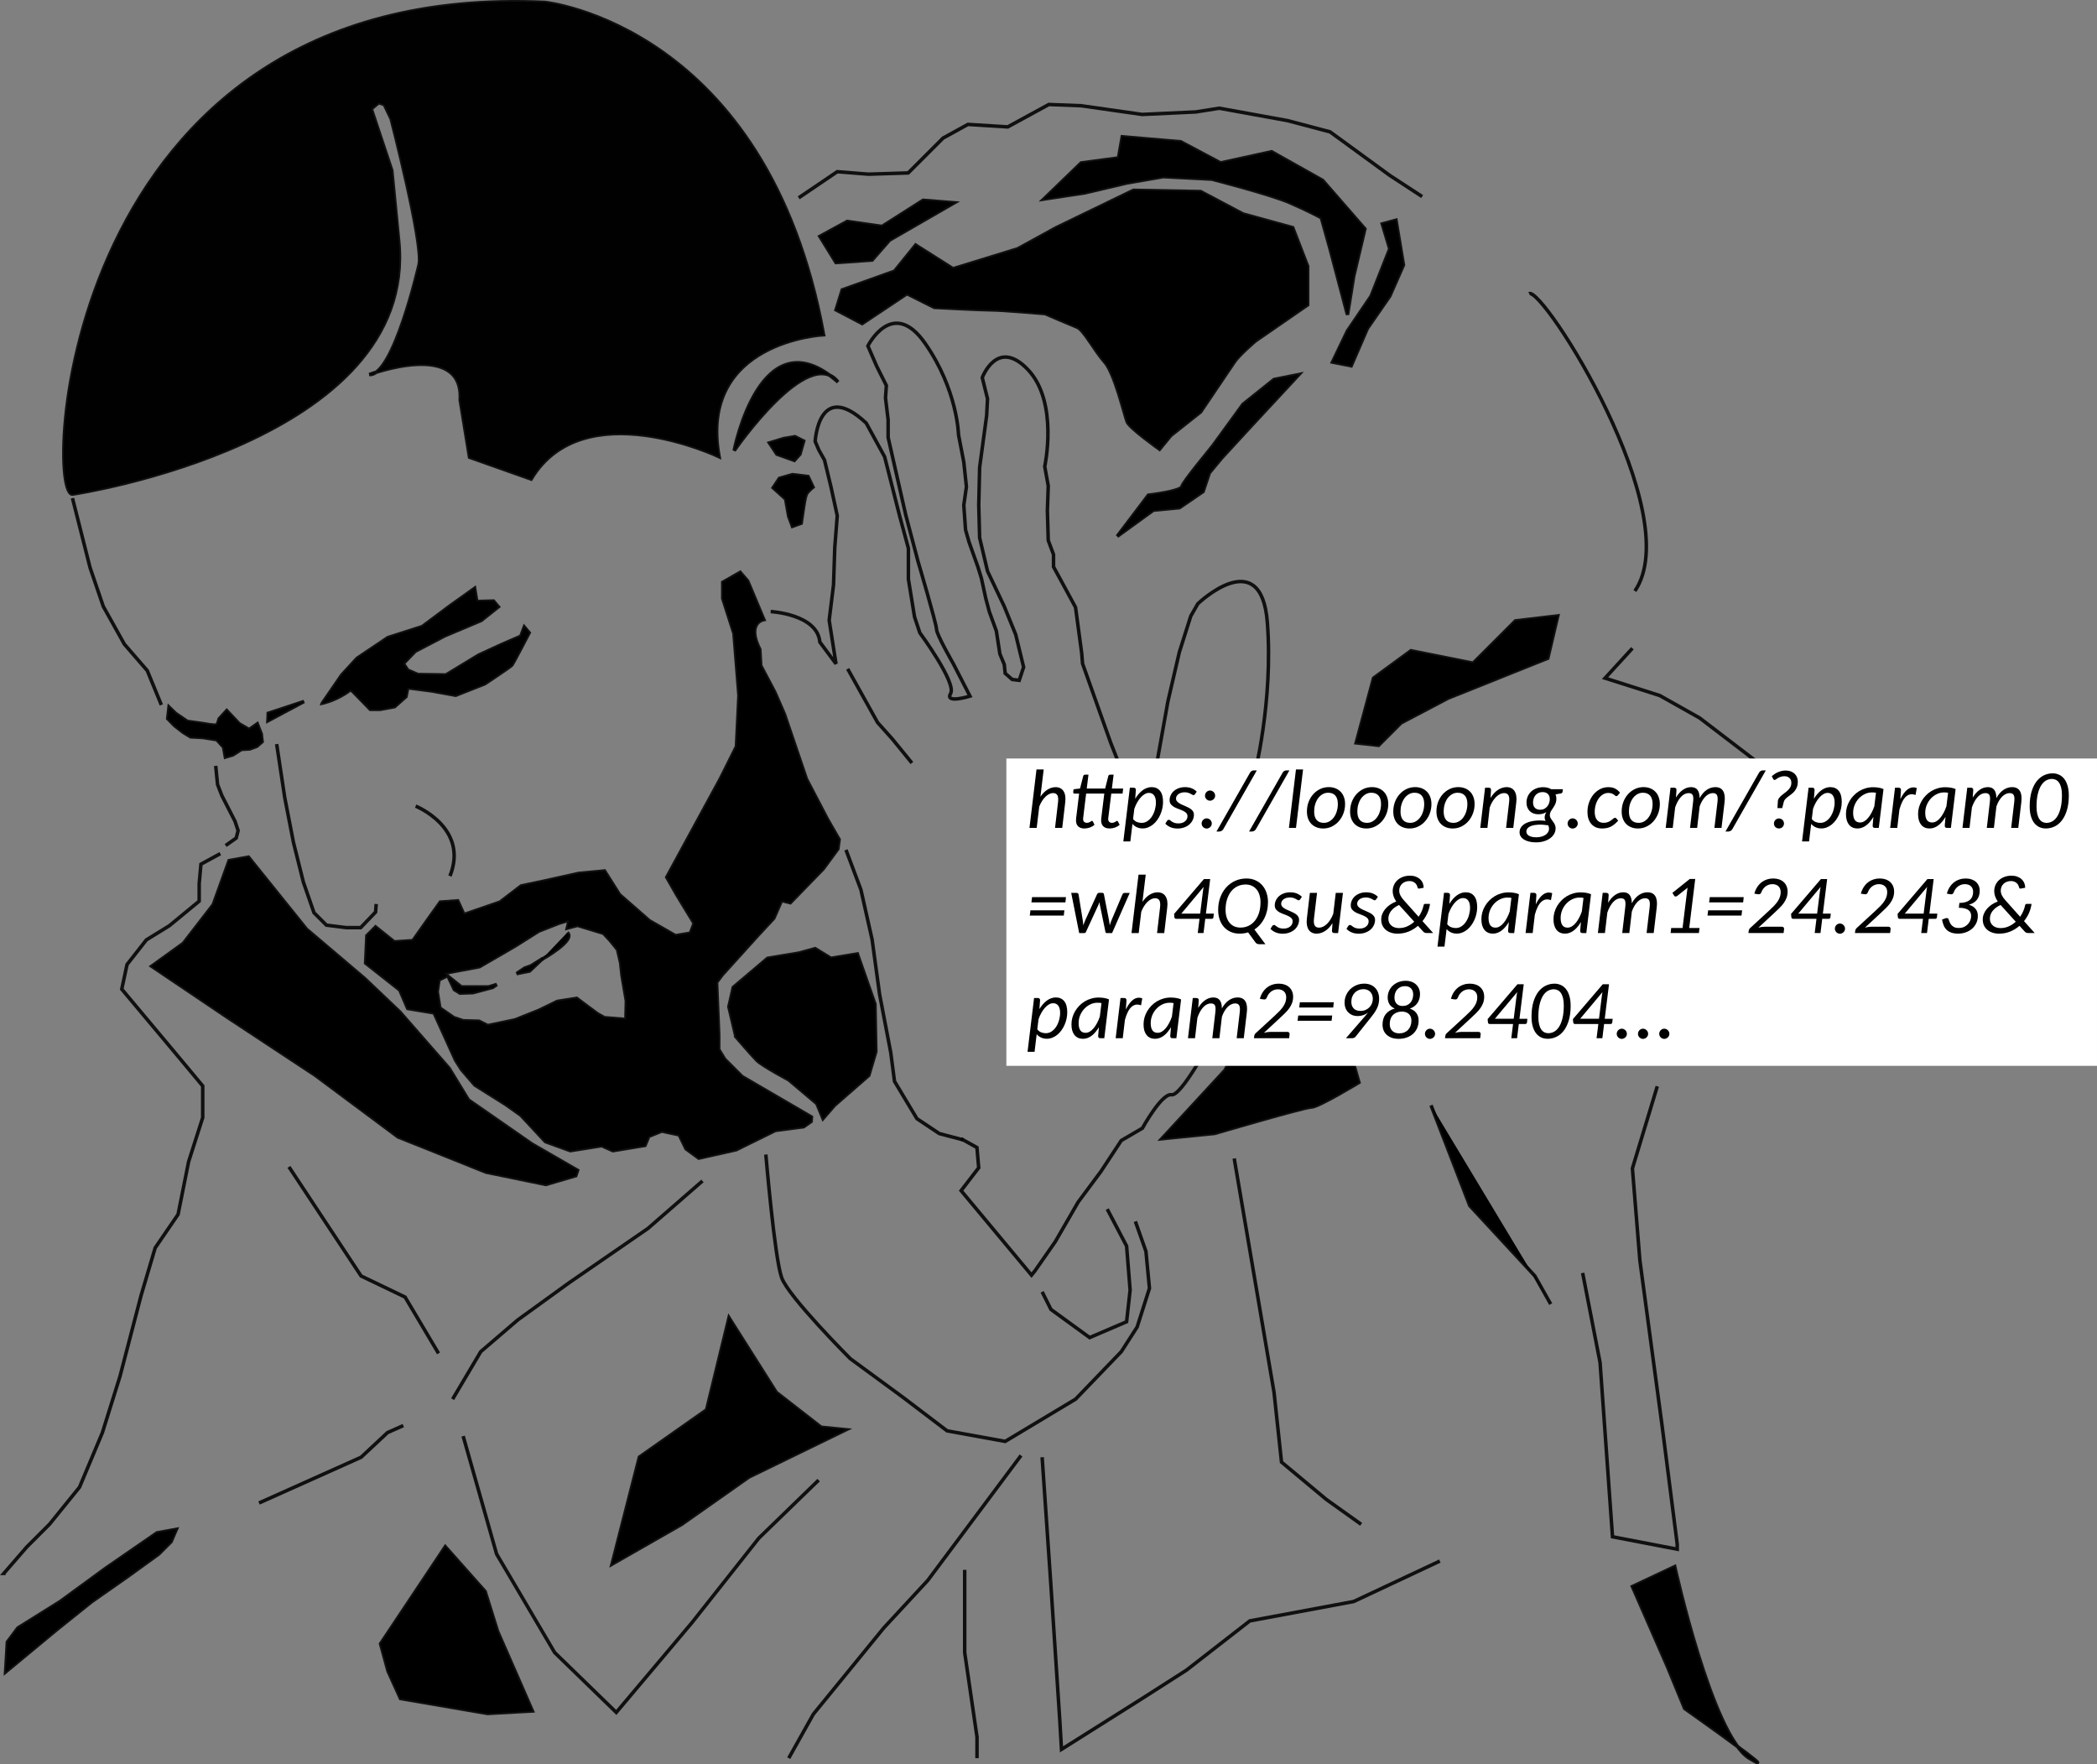 <?xml version="1.0" encoding="UTF-8" standalone="no"?>
<!-- Created with Inkscape (http://www.inkscape.org/) -->

<svg
   width="598.212"
   height="503.314"
   viewBox="0 0 158.277 133.169"
   version="1.1"
   id="svg5"
   xml:space="preserve"
   inkscape:version="1.2.1 (9c6d41e410, 2022-07-14)"
   sodipodi:docname="graphic.svg"
   xmlns:inkscape="http://www.inkscape.org/namespaces/inkscape"
   xmlns:sodipodi="http://sodipodi.sourceforge.net/DTD/sodipodi-0.dtd"
   xmlns="http://www.w3.org/2000/svg"
   xmlns:svg="http://www.w3.org/2000/svg"><rect x="0" y="0" width="158.277" height="133.169" fill="#808080" stroke="none"/><sodipodi:namedview
     id="namedview7"
     pagecolor="#ffffff"
     bordercolor="#000000"
     borderopacity="0.25"
     inkscape:showpageshadow="2"
     inkscape:pageopacity="0.0"
     inkscape:pagecheckerboard="0"
     inkscape:deskcolor="#d1d1d1"
     inkscape:document-units="px"
     showgrid="false"
     showborder="false"
     inkscape:zoom="0.70710678"
     inkscape:cx="461.03362"
     inkscape:cy="287.08535"
     inkscape:window-width="1366"
     inkscape:window-height="693"
     inkscape:window-x="0"
     inkscape:window-y="0"
     inkscape:window-maximized="1"
     inkscape:current-layer="svg5" /><defs
     id="defs2"><rect
       x="275.772"
       y="230.517"
       width="316.784"
       height="67.882"
       id="rect597" /><rect
       x="265.872"
       y="227.688"
       width="325.269"
       height="72.125"
       id="rect591" /><rect
       x="722.663"
       y="268.701"
       width="312.541"
       height="214.96"
       id="rect561" /></defs><g
     id="g505"><g
       inkscape:groupmode="layer"
       id="layer2"
       inkscape:label="hair"
       style="display:inline"
       transform="translate(-35.706,-74.108)"><path
         style="opacity:1;fill:#000000;fill-opacity:0.99;stroke:#000000;stroke-width:0.265;stroke-opacity:0.874"
         d="m 75.795,110.265 c 3.945,-6.575 14.182,-1.691 14.182,-1.691 -1.597,-8.735 7.889,-9.204 7.889,-9.204 C 93.575,75.999 76.829,74.293 76.829,74.293 39.958,72.604 38.992,112.131 41.232,111.392 c 0,0 26.063,-3.898 24.561,-19.113 l -0.517,-5.307 -1.55,-4.649 0.564,-0.47 0.423,0.141 0.517,1.08 c 0,0 2.442,9.439 2.113,10.989 0,0 -1.925,8.453 -3.757,8.312 0,0 7.138,-2.677 6.856,1.925 l 0.704,4.32 z"
         id="path2363"
         sodipodi:nodetypes="ccccccccccccc" /></g><g
       inkscape:groupmode="layer"
       id="layer4"
       inkscape:label="eyes"
       style="display:inline"
       transform="translate(-35.706,-74.108)"><path
         style="opacity:1;fill:#000000;fill-opacity:1;stroke:#000000;stroke-width:0.265;stroke-opacity:0.874"
         d="m 48.465,127.48 -0.1,0.863 0.515,0.531 0.664,0.515 0.548,0.332 0.93,0.05 1.046,0.166 0.515,0.565 0.133,0.747 0.565,-0.166 0.648,-0.415 0.614,-0.033 0.548,-0.199 0.398,-0.349 -0.066,-0.581 -0.299,-0.764 -0.614,0.432 -0.747,-0.432 -0.946,-0.996 -0.565,0.614 c 0,0 -0.1,0.382 -0.183,0.465 -0.083,0.083 -1.046,-0.1 -1.046,-0.1 l -1.179,-0.166 -0.88,-0.598 z"
         id="path5835" /><path
         style="opacity:1;fill:#000000;fill-opacity:1;stroke:#000000;stroke-width:0.265;stroke-opacity:0.874"
         d="m 60.038,127.181 1.461,-2.125 1.162,-1.262 2.324,-1.561 2.59,-0.83 2.092,-1.561 1.86,-1.328 0.166,0.996 1.262,-0.033 0.365,0.432 -1.295,1.029 -2.756,1.162 -2.225,1.162 -0.897,0.93 0.332,0.498 0.764,0.332 2.125,0.033 2.457,-1.494 1.727,-0.797 1.461,-0.631 0.266,-0.697 0.365,0.432 c 0,0 -1.195,2.291 -1.295,2.424 -0.1,0.133 -2.059,1.428 -2.059,1.428 l -2.192,0.863 -1.826,-0.332 -1.793,-0.232 -0.133,0.664 -0.863,0.764 -1.096,0.199 h -0.731 l -1.328,-1.361 -0.332,-0.232 c 0,0 0.565,-0.1 -0.299,0.432 -0.863,0.531 -1.66,0.697 -1.66,0.697 z"
         id="path5837" /></g><g
       inkscape:groupmode="layer"
       id="layer5"
       inkscape:label="nasal area"
       style="display:inline"
       transform="translate(-35.706,-74.108)"><path
         style="opacity:1;fill:#000000;fill-opacity:1;stroke:#000000;stroke-width:0.265;stroke-opacity:0.874"
         d="m 55.954,127.946 -0.023,0.564 2.724,-1.456 z"
         id="path5903" /><path
         style="opacity:1;fill:none;fill-opacity:1;stroke:#000000;stroke-width:0.265;stroke-opacity:0.874"
         d="m 56.588,130.271 0.61,4.039 0.657,3.381 0.751,3.006 0.798,2.301 0.939,0.939 1.503,0.188 h 1.08 l 1.127,-1.174 0.047,-0.611"
         id="path5907" /><path
         style="opacity:1;fill:none;fill-opacity:1;stroke:#000000;stroke-width:0.265;stroke-opacity:0.874"
         d="m 67.077,134.952 c 0,0 4.051,1.627 2.59,5.28"
         id="path5916" /></g><g
       inkscape:groupmode="layer"
       id="layer3"
       inkscape:label="beard"
       style="display:inline"
       transform="translate(-35.706,-74.108)"><path
         id="path5920"
         style="display:inline;opacity:1;fill:#000000;fill-opacity:1;stroke:#000000;stroke-width:0.265;stroke-opacity:0.874"
         d="m 91.574,117.309 -1.315,0.751 v 1.221 l 0.845,2.63 0.376,4.696 -0.188,3.85 -1.221,2.442 -4.039,7.42 0.751,1.315 1.315,2.16 -0.282,0.751 -1.127,0.188 -1.972,-1.127 -2.255,-1.972 -1.127,-1.784 -1.972,0.188 -2.536,0.564 -1.784,0.376 -1.597,1.221 -2.723,0.939 -0.47,-1.033 -1.315,0.093 -0.939,1.315 -1.127,1.597 -1.409,0.093 -1.409,-1.127 -0.657,0.657 -0.094,2.067 2.578,2.031 0.598,1.394 1.993,0.332 1.617,3.568 0.446,0.704 1.01,1.174 2.348,1.479 1.127,0.798 1.855,1.996 1.878,0.681 2.372,-0.376 0.845,0.376 2.418,-0.399 0.282,-0.681 0.986,-0.399 1.315,0.282 0.516,1.056 0.963,0.704 2.818,-0.634 2.958,-1.456 2.137,-0.282 0.563,-0.399 0.024,-0.329 -0.118,-0.071 -5.119,-2.982 -1.315,-1.315 -0.446,-0.728 v -1.127 l -0.164,-3.945 0.423,-0.563 2.63,-2.912 1.268,-1.362 0.587,-1.338 0.657,0.164 2.489,-2.56 1.104,-1.503 0.094,-0.704 -0.892,-1.55 -1.573,-3.006 -1.667,-4.907 -0.728,-1.667 -1.057,-1.996 -0.07,-1.221 c -1.033,-2.043 0.305,-2.254 0.305,-2.254 l -1.221,-2.911 z m -12.908,26.243 -0.14,0.606 0.771,-0.207 1.959,0.597 0.498,0.531 0.564,0.698 0.233,0.996 0.1,0.93 0.332,1.959 -0.034,1.395 -1.627,-0.133 -0.532,-0.299 -0.763,-0.565 -0.797,-0.597 -1.461,0.232 -1.362,0.665 -1.826,0.73 -2.059,0.432 -0.664,-0.332 -1.195,-0.033 -0.698,-0.233 -1.062,-0.731 -0.199,-1.228 0.133,-0.897 0.629,-0.315 -0.231,-0.183 2.657,-0.498 2.69,-1.561 1.793,-1.129 1.528,-0.598 z m -9.131,4.257 0.464,0.99 0.432,0.266 0.963,-0.033 1.494,-0.398 0.312,-0.218 -0.611,0.185 h -2.059 z" /><path
         style="opacity:1;fill:#000000;fill-opacity:1;stroke:#000000;stroke-width:0.265;stroke-opacity:0.874"
         d="m 74.698,147.595 0.614,-0.415 0.465,-0.166 0.88,-0.548 -0.98,0.93 -0.498,0.1 z"
         id="path6040"
         sodipodi:nodetypes="ccccccc" /><path
         style="display:inline;opacity:1;fill:#000000;fill-opacity:1;stroke:#000000;stroke-width:0.265;stroke-opacity:0.874"
         d="m 76.594,146.519 c 0,0 2.63,-1.456 1.925,-2.019"
         id="path7215" /></g><g
       inkscape:groupmode="layer"
       id="layer6"
       inkscape:label="ear"
       transform="translate(-35.706,-74.108)"><path
         style="opacity:1;fill:#000000;fill-opacity:1;stroke:#000000;stroke-width:0.265;stroke-opacity:0.874"
         d="m 94.063,110.922 0.939,0.845 0.235,1.315 0.282,0.751 0.657,-0.235 0.188,-1.268 c 0,0 0.094,-0.657 0.188,-0.892 0.094,-0.235 0.517,-0.564 0.517,-0.564 l -0.376,-0.798 -1.174,-0.141 -0.986,0.282 z"
         id="path7222" /><path
         style="opacity:1;fill:#000000;fill-opacity:1;stroke:#000000;stroke-width:0.265;stroke-opacity:0.874"
         d="m 93.782,107.541 1.08,-0.329 0.845,-0.141 0.657,0.329 -0.282,0.986 -0.423,0.47 -1.315,-0.47 z"
         id="path7224" /><path
         style="opacity:1;fill:#000000;fill-opacity:1;stroke:#000000;stroke-width:0.265;stroke-opacity:0.874"
         d="m 98.956,102.941 c -5.844,-5.18 -7.837,5.18 -7.837,5.18 0,0 5.579,-8.102 7.837,-5.18 z"
         id="path7228" /></g><g
       inkscape:groupmode="layer"
       id="layer7"
       inkscape:label="hand"
       transform="translate(-35.706,-74.108)"><path
         style="opacity:1;fill:none;fill-opacity:1;stroke:#000000;stroke-width:0.265;stroke-opacity:0.874"
         d="m 99.558,138.254 1.127,3.006 0.845,3.757 0.564,4.133 0.845,4.414 0.282,2.16 1.691,2.818 1.691,1.127 1.785,0.47"
         id="path7233" /><path
         style="opacity:1;fill:none;fill-opacity:1;stroke:#000000;stroke-width:0.265;stroke-opacity:0.874"
         d="m 93.876,120.268 c 0,0 3.522,0.188 3.71,2.301 v 0 l 1.221,1.644 -0.517,-3.287 0.329,-2.677 0.094,-2.818 0.188,-2.395 -0.47,-2.16 -0.493,-2.043 -0.423,-0.751 -0.282,-0.657 c 0,0 0.258,-4.743 3.851,-1.385 l 1.392,2.547 1.129,4.45 0.664,2.457 v 2.324 l 0.465,2.856 0.398,1.195 c 0,0 2.789,3.786 2.324,4.583 -0.465,0.797 1.461,0.199 1.461,0.199 l -1.262,-2.457 c 0,0 -1.262,-2.192 -1.262,-2.59 0,-0.398 -1.395,-5.114 -1.395,-5.114 l -0.93,-3.52 -1.328,-5.844 v -1.328 l -0.199,-1.66 0.066,-0.93 -0.731,-1.461 -0.664,-1.528 c 0,0 1.86,-3.719 4.317,-0.199 2.457,3.52 2.524,6.907 2.524,6.907 l 0.398,2.059 0.199,1.86 -0.199,1.395 0.133,1.86 0.266,0.93 0.664,1.86 0.266,0.863 0.332,1.528 0.266,0.996 0.531,1.461 0.266,1.727 0.332,0.797 0.066,0.664 0.531,0.465 0.531,0.066 0.332,-0.996 -0.598,-2.457 -0.863,-2.125 -1.262,-2.657 -0.598,-2.524 -0.066,-2.457 0.066,-2.856 0.531,-3.918 0.066,-1.262 -0.398,-1.594 c 0,0 1.129,-3.055 3.453,-0.598 2.324,2.457 1.262,7.305 1.262,7.305 l 0.266,1.461 -0.066,1.86 0.066,2.258 0.398,1.063 v 0.93 l 0.797,1.461 0.863,1.594 0.465,3.453 0.066,0.797 2.125,5.977 1.594,4.051 0.598,1.063 0.398,0.066 0.731,-1.594 0.199,-2.258 0.797,-4.45 0.863,-3.719 0.863,-2.723 0.531,-0.93 c 0,0 4.782,-4.583 5.247,1.395 0.465,5.977 -0.996,11.622 -0.996,11.622 l -0.199,1.992 0.266,9.099 -0.066,2.391 -1.063,2.457 -2.258,4.118 c 0,0 -2.192,4.118 -2.922,3.985 -0.731,-0.133 -2.192,2.524 -2.192,2.524 l -1.594,0.93 -1.528,2.324 -1.727,2.324 -1.727,2.989 -1.528,2.192 -0.266,0.332 -5.313,-6.376 1.328,-1.727 -0.133,-1.528 -1.195,-0.664"
         id="path7235" /><path
         style="opacity:1;fill:none;fill-opacity:1;stroke:#000000;stroke-width:0.265;stroke-opacity:0.874"
         d="m 99.686,124.591 2.258,4.051 1.129,1.262 1.461,1.793"
         id="path7237" /></g><g
       inkscape:groupmode="layer"
       id="layer8"
       inkscape:label="jacket"
       transform="translate(-35.706,-74.108)"><path
         style="opacity:1;fill:none;fill-opacity:1;stroke:#000000;stroke-width:0.265;stroke-opacity:0.874"
         d="m 95.989,89.039 2.912,-1.972 2.348,0.188 3.006,-0.094 2.63,-2.63 1.878,-1.033 3.006,0.188 3.099,-1.691 2.442,0.094 4.602,0.657 4.039,-0.188 1.785,-0.282 5.166,0.939 3.193,0.845 4.508,3.287 2.442,1.597"
         id="path7240" /><path
         style="opacity:1;fill:#000000;fill-opacity:1;stroke:#000000;stroke-width:0.265;stroke-opacity:0.874"
         d="m 140.038,91.011 1.033,-0.282 0.564,3.381 -1.033,2.348 -1.691,2.442 -1.221,2.818 -1.409,-0.282 1.127,-2.348 1.785,-2.63 1.409,-3.569 z"
         id="path7242" /><path
         style="opacity:1;fill:#000000;fill-opacity:1;stroke:#000000;stroke-width:0.265;stroke-opacity:0.874"
         d="m 120.033,114.585 2.348,-3.099 c 0,0 2.442,-0.282 2.536,-0.657 0.094,-0.376 2.066,-2.724 2.348,-3.099 0.282,-0.376 2.254,-3.099 2.254,-3.099 l 2.348,-1.878 1.878,-0.376 -3.663,3.945 -2.16,2.348 -0.939,1.127 -0.47,1.409 -1.785,1.221 -1.972,0.188 z"
         id="path7244" /><path
         style="opacity:1;fill:#000000;fill-opacity:1;stroke:#000000;stroke-width:0.265;stroke-opacity:0.874"
         d="m 97.585,91.95 2.066,-1.127 2.63,0.376 3.099,-1.972 2.348,0.188 -4.884,2.818 -1.315,1.503 -2.724,0.188 z"
         id="path7246" /><path
         style="opacity:1;fill:#000000;fill-opacity:1;stroke:#000000;stroke-width:0.265;stroke-opacity:0.874"
         d="m 114.492,89.132 2.818,-2.724 2.818,-0.376 0.282,-1.597 4.414,0.376 3.006,1.597 3.851,-0.845 3.851,2.16 3.193,3.663 -0.845,3.569 -0.47,2.912 -1.315,-4.978 -0.657,-2.348 c 0,0 -0.845,-0.47 -2.348,-1.127 -1.503,-0.657 -5.917,-1.785 -5.917,-1.785 l -3.663,-0.188 -2.724,0.47 -3.193,0.751 z"
         id="path7248" /><path
         style="opacity:1;fill:#000000;fill-opacity:1;stroke:#000000;stroke-width:0.265;stroke-opacity:0.874"
         d="m 99.276,95.989 3.945,-1.409 1.597,-1.972 2.818,1.785 4.884,-1.503 2.912,-1.597 5.823,-2.818 5.072,0.094 3.193,1.691 3.757,1.033 1.127,2.912 v 2.912 l -3.945,2.724 c 0,0 -1.221,1.033 -1.597,1.597 -0.376,0.564 -2.536,3.757 -2.536,3.757 l -2.254,1.785 -0.845,1.033 c 0,0 -2.254,-1.597 -2.442,-2.066 -0.188,-0.47 -0.939,-3.663 -1.691,-4.508 -0.751,-0.845 -1.597,-2.442 -2.066,-2.63 -0.47,-0.188 -2.442,-1.033 -2.442,-1.033 0,0 -3.287,-0.282 -4.039,-0.282 -0.751,0 -4.32,-0.188 -4.32,-0.188 l -2.066,-1.033 -3.381,2.254 -1.972,-1.033 z"
         id="path7250" /><path
         style="opacity:1;fill:none;fill-opacity:1;stroke:#000000;stroke-width:0.265;stroke-opacity:0.874"
         d="m 151.121,96.271 c 1.042,-0.521 11.949,16.614 7.983,22.447"
         id="path7252"
         sodipodi:nodetypes="cc" /><path
         style="opacity:1;fill:#000000;fill-opacity:1;stroke:#000000;stroke-width:0.265;stroke-opacity:0.874"
         d="m 142.199,123.226 4.696,0.939 3.193,-3.193 3.193,-0.376 -0.751,3.193 -7.514,3.006 -3.569,1.878 -1.691,1.691 -1.691,-0.188 1.315,-4.884 z"
         id="path7256" /><path
         style="opacity:1;fill:none;fill-opacity:1;stroke:#000000;stroke-width:0.265;stroke-opacity:0.874"
         d="m 158.917,123.038 -2.066,2.254 4.133,1.315 3.006,1.691 6.387,4.884 2.442,0.939"
         id="path7258" /><path
         style="opacity:1;fill:none;fill-opacity:1;stroke:#000000;stroke-width:0.265;stroke-opacity:0.874"
         d="m 170,136 c 0,0 -13.337,11.834 -7.889,16.343"
         id="path7260" /><path
         style="opacity:1;fill:none;fill-opacity:1;stroke:#000000;stroke-width:0.265;stroke-opacity:0.874"
         d="m 160.795,156.099 -1.878,6.199 0.564,6.95 1.691,12.586 1.127,8.829 v 0.376 l -4.884,-0.939 -0.939,-13.149 -1.315,-6.762"
         id="path7262" /><path
         style="opacity:1;fill:none;fill-opacity:1;stroke:#000000;stroke-width:0.265;stroke-opacity:0.874"
         d="m 128.862,161.547 3.006,17.657 0.564,5.26 3.381,2.818 2.63,1.878"
         id="path7264" /><path
         style="display:inline;opacity:1;fill:none;fill-opacity:1;stroke:#000000;stroke-width:0.265;stroke-opacity:0.874"
         d="m 114.364,184.097 0.664,9.696 0.664,10.095 0.133,2.258 6.11,-3.852 3.321,-2.125 4.782,-3.719 7.837,-1.461 6.508,-3.055"
         id="path7266" /><path
         style="display:inline;opacity:1;fill:none;fill-opacity:1;stroke:#000000;stroke-width:0.265;stroke-opacity:0.874"
         d="m 119.278,165.369 1.461,2.789 0.266,3.321 -0.266,2.391 -2.789,1.195 -2.922,-2.125 -0.664,-1.328"
         id="path7268" /><path
         style="display:inline;opacity:1;fill:none;fill-opacity:1;stroke:#000000;stroke-width:0.265;stroke-opacity:0.874"
         d="m 93.51,161.251 c 0,0 0.664,7.837 1.195,9.298 0.531,1.461 5.18,6.11 5.18,6.11 l 3.985,2.922 3.321,2.524 4.383,0.797 5.313,-3.188 3.453,-3.586 1.195,-1.86 0.93,-2.922 -0.266,-2.789 -0.797,-2.258"
         id="path7270" /><path
         style="display:inline;opacity:1;fill:none;fill-opacity:1;stroke:#000000;stroke-width:0.265;stroke-opacity:0.874"
         d="m 69.867,179.714 2.125,-3.586 2.789,-2.391 3.852,-2.789 5.977,-4.118 4.118,-3.586"
         id="path7272" /><path
         style="display:inline;opacity:1;fill:none;fill-opacity:1;stroke:#000000;stroke-width:0.265;stroke-opacity:0.874"
         d="m 70.664,182.504 2.524,8.899 4.383,7.438 4.649,4.516 5.712,-6.774 5.047,-6.376 4.516,-4.383"
         id="path7274" /><path
         style="display:inline;opacity:1;fill:none;fill-opacity:1;stroke:#000000;stroke-width:0.265;stroke-opacity:0.874"
         d="m 55.256,187.551 7.704,-3.453 1.992,-1.86 1.195,-0.531"
         id="path7276" /><path
         style="display:inline;opacity:1;fill:none;fill-opacity:1;stroke:#000000;stroke-width:0.265;stroke-opacity:0.874"
         d="m 57.514,162.181 5.446,8.235 3.321,1.594 2.524,4.25"
         id="path7278" /><path
         style="display:inline;opacity:1;fill:none;fill-opacity:1;stroke:#000000;stroke-width:0.265;stroke-opacity:0.874"
         d="m 112.77,183.965 -7.04,9.431 -3.321,3.586 -5.313,6.508 -1.86,3.321"
         id="path7280" /><path
         style="display:inline;opacity:1;fill:none;fill-opacity:1;stroke:#000000;stroke-width:0.265;stroke-opacity:0.874"
         d="m 108.519,192.598 v 6.243 l 0.93,6.376 v 1.594"
         id="path7282" /><path
         style="display:inline;opacity:1;fill:none;fill-opacity:1;stroke:#000000;stroke-width:0.265;stroke-opacity:0.874"
         d="m 52.334,138.538 -1.461,0.797 -0.133,1.461 v 1.328 l -2.258,1.86 -1.727,1.063 -1.461,1.86 -0.398,1.86 4.118,4.915 1.992,2.391 v 2.391 l -1.063,3.321 -0.797,3.985 -1.727,2.524 -1.063,3.586 -1.594,6.11 -1.328,4.25 -1.727,4.118 -2.258,2.789 -1.727,1.727 -1.727,1.992 h 0.133"
         id="path7284" /><path
         style="display:inline;opacity:1;fill:#000000;fill-opacity:1;stroke:#000000;stroke-width:0.265;stroke-opacity:0.874"
         d="m 36.129,200.302 3.852,-3.188 2.657,-2.125 2.657,-1.86 2.391,-1.727 0.93,-0.93 0.398,-0.93 -1.461,0.266 -3.852,2.657 -3.453,2.524 -3.188,1.992 -0.797,1.063 z"
         id="path7286" /><path
         style="opacity:1;fill:#000000;fill-opacity:1;stroke:#000000;stroke-width:0.265;stroke-opacity:0.874"
         d="m 52.998,139.069 1.461,-0.266 4.383,5.446 4.383,3.719 2.657,2.524 3.719,4.25 1.461,2.391 4.782,3.321 3.453,1.992 -0.133,0.398 -2.258,0.664 -4.516,-0.93 -6.641,-2.657 -6.243,-4.649 -6.641,-4.383 -5.712,-3.852 2.391,-1.727 2.258,-2.922 z"
         id="path7310" /><path
         style="opacity:1;fill:#000000;fill-opacity:1;stroke:#000000;stroke-width:0.265;stroke-opacity:0.874"
         d="m 123.396,160.056 4.782,-5.18 4.915,-9.829 0.93,-3.852 2.789,7.04 0.664,4.782 0.797,2.789 c 0,0 -3.055,1.86 -3.586,1.86 -0.531,0 -7.305,1.992 -7.305,1.992 z"
         id="path7314" /><path
         style="opacity:1;fill:#000000;fill-opacity:1;stroke:#000000;stroke-width:0.265;stroke-opacity:0.874"
         d="m 143.718,157.532 2.922,7.571 4.915,5.313 1.195,2.125"
         id="path7316" /><path
         style="display:inline;opacity:1;fill:#000000;fill-opacity:1;stroke:#000000;stroke-width:0.265;stroke-opacity:0.874"
         d="m 158.917,193.856 3.193,-1.503 c 0,0 2.818,12.773 5.635,14.464 2.818,1.691 -4.884,-3.757 -4.884,-3.757 l -1.315,-3.193 z"
         id="path7318" /><path
         style="display:inline;opacity:1;fill:#000000;fill-opacity:1;stroke:#000000;stroke-width:0.265;stroke-opacity:0.874"
         d="m 81.9,192.165 2.066,-8.077 5.072,-3.569 1.691,-6.95 3.569,5.635 3.381,2.63 1.878,0.188 -7.326,3.569 -5.072,3.569 z"
         id="path7322" /><path
         style="display:inline;opacity:1;fill:#000000;fill-opacity:1;stroke:#000000;stroke-width:0.265;stroke-opacity:0.874"
         d="m 69.315,190.851 -4.884,7.326 0.564,2.066 0.939,2.066 6.575,1.127 3.381,-0.188 -2.63,-6.011 -0.939,-3.006 z"
         id="path7324" /></g><g
       inkscape:groupmode="layer"
       id="layer9"
       inkscape:label="final touches"
       transform="translate(-35.706,-74.108)"><path
         style="opacity:1;fill:none;fill-opacity:1;stroke:#000000;stroke-width:0.265;stroke-opacity:0.874"
         d="m 41.176,111.707 1.328,5.247 0.996,2.922 1.594,2.856 1.727,1.992 1.063,2.59"
         id="path7364" /><path
         style="opacity:1;fill:none;fill-opacity:1;stroke:#000000;stroke-width:0.265;stroke-opacity:0.874"
         d="m 51.986,131.914 0.141,1.409 0.329,0.845 0.986,1.925 0.235,0.704 -0.141,0.564 -0.798,0.564"
         id="path7372" /><path
         style="opacity:1;fill:none;fill-opacity:1;stroke:#000000;stroke-width:0.265;stroke-opacity:0.874"
         d="m 118.53,132.994 -1.315,3.006 -0.376,5.26 0.188,2.066 0.751,4.884 0.564,1.315 1.127,3.945"
         id="path7376" /><path
         style="opacity:1;fill:#000000;fill-opacity:1;stroke:#000000;stroke-width:0.265;stroke-opacity:0.874"
         d="m 91.252,152.352 -0.531,-2.258 0.332,-1.461 2.59,-2.192 2.391,-0.398 1.195,-0.332 1.195,0.731 1.992,-0.332 1.328,3.786 0.066,3.586 -0.531,1.793 -2.59,2.258 -0.863,0.996 -0.465,-1.129 -2.125,-1.793 c 0,0 -1.992,-1.063 -2.391,-1.461 -0.398,-0.398 -1.594,-1.793 -1.594,-1.793 z"
         id="path7378" /></g></g><g
     id="g728"
     transform="translate(-20.58,-127.22)"><path
       id="rect587"
       style="fill:#ffffff;stroke-width:0.325"
       d="m 96.538,184.469 h 82.319 v 23.199 H 96.538 Z" /><g
       aria-label="https://loooong.com/?param0
=wh4Qsus&amp;param1=24.243&amp;
param2=98.2404..."
       id="text655"
       style="font-style:italic;font-size:6.35px;font-family:Carlito;-inkscape-font-specification:'Carlito Italic';stroke-width:0.265"><path
         d="m 98.283,189.708 0.53,-4.409 h 0.543 l -0.248,2.056 q 0.242,-0.357 0.54,-0.539 0.298,-0.183 0.608,-0.183 0.198,0 0.35,0.077 0.152,0.074 0.245,0.22 0.096,0.146 0.13,0.36 0.034,0.214 0,0.487 l -0.226,1.932 h -0.543 l 0.226,-1.932 q 0.043,-0.357 -0.046,-0.527 -0.09,-0.171 -0.335,-0.171 -0.14,0 -0.288,0.074 -0.146,0.071 -0.282,0.205 -0.136,0.133 -0.26,0.326 -0.121,0.189 -0.208,0.422 l -0.192,1.603 z"
         id="path731" /><path
         d="m 102.437,189.754 q -0.347,0 -0.515,-0.198 -0.164,-0.198 -0.118,-0.574 l 0.226,-1.863 h -0.35 q -0.043,0 -0.074,-0.031 -0.028,-0.031 -0.022,-0.087 l 0.025,-0.208 0.49,-0.059 0.242,-0.943 q 0.012,-0.043 0.046,-0.071 0.034,-0.028 0.084,-0.028 h 0.264 l -0.13,1.045 h 1.389 l 0.239,-0.946 q 0.012,-0.046 0.046,-0.071 0.037,-0.028 0.087,-0.028 h 0.267 l -0.13,1.045 h 0.85 l -0.043,0.381 h -0.853 l -0.226,1.829 q -0.025,0.192 0.053,0.285 0.081,0.093 0.22,0.093 0.084,0 0.146,-0.022 0.062,-0.025 0.109,-0.05 0.046,-0.028 0.077,-0.05 0.034,-0.025 0.059,-0.025 0.025,0 0.037,0.012 0.012,0.012 0.028,0.037 l 0.13,0.251 q -0.152,0.13 -0.35,0.202 -0.198,0.071 -0.403,0.071 -0.35,0 -0.518,-0.198 -0.164,-0.198 -0.118,-0.574 l 0.229,-1.863 h -1.37 l -0.223,1.829 q -0.025,0.195 0.053,0.288 0.081,0.09 0.22,0.09 0.084,0 0.146,-0.022 0.062,-0.025 0.109,-0.05 0.046,-0.028 0.077,-0.05 0.034,-0.025 0.059,-0.025 0.025,0 0.037,0.012 0.015,0.012 0.031,0.037 l 0.124,0.251 q -0.152,0.13 -0.35,0.202 -0.198,0.071 -0.403,0.071 z"
         id="path733" /><path
         d="m 105.367,190.731 0.493,-4.059 h 0.273 q 0.09,0 0.136,0.046 0.05,0.043 0.043,0.136 l -0.05,0.654 q 0.121,-0.198 0.26,-0.36 0.143,-0.164 0.298,-0.279 0.158,-0.115 0.329,-0.177 0.171,-0.062 0.347,-0.062 0.415,0 0.642,0.285 0.226,0.282 0.226,0.831 0,0.245 -0.053,0.49 -0.053,0.245 -0.152,0.468 -0.096,0.22 -0.236,0.412 -0.14,0.192 -0.31,0.332 -0.171,0.14 -0.372,0.22 -0.198,0.081 -0.419,0.081 -0.236,0 -0.434,-0.09 -0.195,-0.09 -0.332,-0.254 l -0.161,1.324 z m 1.929,-3.665 q -0.155,0 -0.313,0.09 -0.155,0.09 -0.301,0.251 -0.146,0.161 -0.273,0.384 -0.124,0.22 -0.214,0.484 l -0.093,0.76 q 0.124,0.164 0.295,0.229 0.171,0.065 0.347,0.065 0.251,0 0.45,-0.14 0.202,-0.14 0.341,-0.36 0.14,-0.223 0.214,-0.493 0.077,-0.273 0.077,-0.539 0,-0.36 -0.14,-0.546 -0.136,-0.186 -0.391,-0.186 z"
         id="path735" /><path
         d="m 110.775,187.165 q -0.025,0.034 -0.05,0.053 -0.025,0.015 -0.065,0.015 -0.043,0 -0.096,-0.034 -0.05,-0.034 -0.127,-0.071 -0.074,-0.04 -0.183,-0.074 -0.105,-0.034 -0.26,-0.034 -0.146,0 -0.267,0.037 -0.118,0.037 -0.205,0.102 -0.084,0.065 -0.133,0.152 -0.046,0.087 -0.046,0.183 0,0.105 0.056,0.186 0.059,0.077 0.155,0.143 0.096,0.065 0.217,0.121 0.121,0.053 0.248,0.109 0.127,0.053 0.248,0.115 0.121,0.059 0.217,0.136 0.096,0.074 0.152,0.174 0.059,0.096 0.059,0.226 0,0.208 -0.087,0.4 -0.087,0.189 -0.248,0.335 -0.158,0.143 -0.388,0.229 -0.229,0.087 -0.512,0.087 -0.307,0 -0.543,-0.102 -0.233,-0.102 -0.381,-0.267 l 0.13,-0.205 q 0.053,-0.084 0.143,-0.084 0.05,0 0.099,0.043 0.053,0.043 0.13,0.096 0.077,0.05 0.192,0.093 0.118,0.04 0.298,0.04 0.158,0 0.285,-0.043 0.127,-0.043 0.214,-0.118 0.09,-0.074 0.136,-0.171 0.046,-0.099 0.046,-0.211 0,-0.155 -0.099,-0.251 -0.099,-0.096 -0.251,-0.164 -0.149,-0.071 -0.326,-0.133 -0.174,-0.062 -0.326,-0.143 -0.149,-0.084 -0.248,-0.205 -0.099,-0.124 -0.099,-0.316 0,-0.189 0.081,-0.366 0.081,-0.18 0.229,-0.316 0.152,-0.136 0.366,-0.217 0.217,-0.084 0.484,-0.084 0.291,0 0.508,0.09 0.22,0.09 0.378,0.248 z"
         id="path737" /><path
         d="m 111.277,189.708 z m 0.766,-0.332 q 0,0.077 -0.031,0.149 -0.031,0.068 -0.087,0.121 -0.053,0.05 -0.124,0.081 -0.068,0.031 -0.146,0.031 -0.077,0 -0.146,-0.031 -0.068,-0.031 -0.121,-0.081 -0.05,-0.053 -0.081,-0.121 -0.031,-0.071 -0.031,-0.149 0,-0.081 0.031,-0.149 0.031,-0.071 0.081,-0.124 0.053,-0.053 0.121,-0.084 0.068,-0.031 0.146,-0.031 0.077,0 0.149,0.031 0.071,0.031 0.124,0.084 0.053,0.053 0.084,0.124 0.031,0.068 0.031,0.149 z m 0.254,-2.102 q 0,0.077 -0.031,0.149 -0.031,0.068 -0.087,0.121 -0.053,0.05 -0.124,0.081 -0.068,0.031 -0.146,0.031 -0.077,0 -0.146,-0.031 -0.068,-0.031 -0.121,-0.081 -0.05,-0.053 -0.081,-0.121 -0.031,-0.071 -0.031,-0.149 0,-0.081 0.031,-0.149 0.031,-0.071 0.081,-0.124 0.053,-0.053 0.121,-0.084 0.068,-0.031 0.146,-0.031 0.077,0 0.149,0.031 0.071,0.031 0.124,0.084 0.053,0.053 0.084,0.124 0.031,0.068 0.031,0.149 z"
         id="path739" /><path
         d="m 112.927,189.779 q -0.05,0.099 -0.136,0.149 -0.087,0.053 -0.174,0.053 h -0.22 l 2.521,-4.421 q 0.043,-0.09 0.121,-0.14 0.081,-0.053 0.18,-0.053 h 0.223 z"
         id="path741" /><path
         d="m 115.388,189.779 q -0.05,0.099 -0.136,0.149 -0.087,0.053 -0.174,0.053 h -0.22 l 2.521,-4.421 q 0.043,-0.09 0.121,-0.14 0.081,-0.053 0.18,-0.053 h 0.223 z"
         id="path743" /><path
         d="m 117.866,189.708 0.53,-4.409 h 0.536 l -0.533,4.409 z"
         id="path745" /><path
         d="m 120.498,189.327 q 0.242,0 0.437,-0.118 0.195,-0.118 0.332,-0.313 0.14,-0.195 0.214,-0.453 0.077,-0.257 0.077,-0.536 0,-0.425 -0.189,-0.639 -0.189,-0.214 -0.539,-0.214 -0.242,0 -0.437,0.118 -0.195,0.115 -0.335,0.31 -0.136,0.195 -0.214,0.453 -0.074,0.254 -0.074,0.533 0,0.425 0.186,0.642 0.189,0.217 0.543,0.217 z m -0.046,0.425 q -0.27,0 -0.496,-0.087 -0.226,-0.087 -0.391,-0.251 -0.161,-0.164 -0.251,-0.4 -0.09,-0.239 -0.09,-0.543 0,-0.381 0.124,-0.716 0.127,-0.335 0.347,-0.583 0.223,-0.251 0.524,-0.397 0.304,-0.146 0.654,-0.146 0.27,0 0.496,0.087 0.226,0.087 0.388,0.251 0.164,0.161 0.254,0.4 0.093,0.239 0.093,0.54 0,0.378 -0.127,0.713 -0.127,0.335 -0.35,0.586 -0.22,0.251 -0.524,0.4 -0.301,0.146 -0.651,0.146 z"
         id="path747" /><path
         d="m 123.757,189.327 q 0.242,0 0.437,-0.118 0.195,-0.118 0.332,-0.313 0.14,-0.195 0.214,-0.453 0.077,-0.257 0.077,-0.536 0,-0.425 -0.189,-0.639 -0.189,-0.214 -0.539,-0.214 -0.242,0 -0.437,0.118 -0.195,0.115 -0.335,0.31 -0.136,0.195 -0.214,0.453 -0.074,0.254 -0.074,0.533 0,0.425 0.186,0.642 0.189,0.217 0.543,0.217 z m -0.046,0.425 q -0.27,0 -0.496,-0.087 -0.226,-0.087 -0.391,-0.251 -0.161,-0.164 -0.251,-0.4 -0.09,-0.239 -0.09,-0.543 0,-0.381 0.124,-0.716 0.127,-0.335 0.347,-0.583 0.223,-0.251 0.524,-0.397 0.304,-0.146 0.654,-0.146 0.27,0 0.496,0.087 0.226,0.087 0.388,0.251 0.164,0.161 0.254,0.4 0.093,0.239 0.093,0.54 0,0.378 -0.127,0.713 -0.127,0.335 -0.35,0.586 -0.22,0.251 -0.524,0.4 -0.301,0.146 -0.651,0.146 z"
         id="path749" /><path
         d="m 127.016,189.327 q 0.242,0 0.437,-0.118 0.195,-0.118 0.332,-0.313 0.14,-0.195 0.214,-0.453 0.077,-0.257 0.077,-0.536 0,-0.425 -0.189,-0.639 -0.189,-0.214 -0.539,-0.214 -0.242,0 -0.437,0.118 -0.195,0.115 -0.335,0.31 -0.136,0.195 -0.214,0.453 -0.074,0.254 -0.074,0.533 0,0.425 0.186,0.642 0.189,0.217 0.543,0.217 z m -0.046,0.425 q -0.27,0 -0.496,-0.087 -0.226,-0.087 -0.391,-0.251 -0.161,-0.164 -0.251,-0.4 -0.09,-0.239 -0.09,-0.543 0,-0.381 0.124,-0.716 0.127,-0.335 0.347,-0.583 0.223,-0.251 0.524,-0.397 0.304,-0.146 0.654,-0.146 0.27,0 0.496,0.087 0.226,0.087 0.388,0.251 0.164,0.161 0.254,0.4 0.093,0.239 0.093,0.54 0,0.378 -0.127,0.713 -0.127,0.335 -0.35,0.586 -0.22,0.251 -0.524,0.4 -0.301,0.146 -0.651,0.146 z"
         id="path751" /><path
         d="m 130.274,189.327 q 0.242,0 0.437,-0.118 0.195,-0.118 0.332,-0.313 0.14,-0.195 0.214,-0.453 0.077,-0.257 0.077,-0.536 0,-0.425 -0.189,-0.639 -0.189,-0.214 -0.54,-0.214 -0.242,0 -0.437,0.118 -0.195,0.115 -0.335,0.31 -0.136,0.195 -0.214,0.453 -0.074,0.254 -0.074,0.533 0,0.425 0.186,0.642 0.189,0.217 0.543,0.217 z m -0.046,0.425 q -0.27,0 -0.496,-0.087 -0.226,-0.087 -0.391,-0.251 -0.161,-0.164 -0.251,-0.4 -0.09,-0.239 -0.09,-0.543 0,-0.381 0.124,-0.716 0.127,-0.335 0.347,-0.583 0.223,-0.251 0.524,-0.397 0.304,-0.146 0.654,-0.146 0.27,0 0.496,0.087 0.226,0.087 0.388,0.251 0.164,0.161 0.254,0.4 0.093,0.239 0.093,0.54 0,0.378 -0.127,0.713 -0.127,0.335 -0.35,0.586 -0.22,0.251 -0.524,0.4 -0.301,0.146 -0.651,0.146 z"
         id="path753" /><path
         d="m 132.308,189.708 0.363,-3.035 h 0.27 q 0.09,0 0.136,0.046 0.05,0.043 0.043,0.136 l -0.04,0.595 q 0.248,-0.406 0.564,-0.611 0.319,-0.208 0.654,-0.208 0.198,0 0.35,0.077 0.152,0.074 0.245,0.22 0.096,0.146 0.13,0.36 0.037,0.214 0.003,0.487 l -0.226,1.932 h -0.543 l 0.226,-1.932 q 0.046,-0.357 -0.046,-0.524 -0.09,-0.171 -0.338,-0.171 -0.149,0 -0.304,0.077 -0.155,0.077 -0.301,0.223 -0.143,0.143 -0.267,0.344 -0.124,0.202 -0.208,0.453 l -0.171,1.529 z"
         id="path755" /><path
         d="m 138.051,187.516 q 0,0.149 -0.037,0.267 -0.034,0.118 -0.09,0.22 -0.053,0.102 -0.118,0.192 -0.062,0.087 -0.118,0.177 -0.056,0.087 -0.093,0.18 -0.037,0.093 -0.037,0.202 0,0.084 0.031,0.158 0.031,0.071 0.081,0.143 0.05,0.071 0.105,0.146 0.056,0.071 0.105,0.152 0.05,0.081 0.081,0.177 0.034,0.093 0.034,0.208 0,0.211 -0.102,0.403 -0.102,0.192 -0.298,0.338 -0.192,0.146 -0.468,0.233 -0.276,0.087 -0.62,0.087 -0.276,0 -0.505,-0.056 -0.226,-0.053 -0.388,-0.152 -0.161,-0.099 -0.251,-0.239 -0.09,-0.14 -0.09,-0.307 0,-0.192 0.084,-0.338 0.084,-0.149 0.226,-0.254 0.146,-0.109 0.338,-0.174 0.192,-0.068 0.409,-0.099 0.22,-0.034 0.45,-0.034 0.233,0 0.456,0.031 -0.031,-0.056 -0.05,-0.118 -0.019,-0.062 -0.019,-0.133 0,-0.09 0.028,-0.189 0.028,-0.102 0.099,-0.22 -0.124,0.077 -0.273,0.121 -0.146,0.04 -0.335,0.04 -0.186,0 -0.35,-0.056 -0.161,-0.059 -0.282,-0.171 -0.118,-0.112 -0.189,-0.279 -0.068,-0.167 -0.068,-0.391 0,-0.217 0.081,-0.422 0.084,-0.208 0.242,-0.369 0.161,-0.161 0.397,-0.257 0.236,-0.099 0.543,-0.099 0.344,0 0.602,0.152 h 0.881 l -0.022,0.18 q -0.006,0.053 -0.037,0.093 -0.028,0.037 -0.084,0.046 l -0.409,0.071 q 0.062,0.152 0.062,0.341 z m -1.219,0.822 q 0.174,0 0.307,-0.068 0.136,-0.071 0.226,-0.183 0.093,-0.112 0.14,-0.254 0.05,-0.143 0.05,-0.288 0,-0.264 -0.146,-0.4 -0.143,-0.14 -0.403,-0.14 -0.174,0 -0.31,0.065 -0.133,0.065 -0.223,0.174 -0.09,0.109 -0.136,0.251 -0.046,0.14 -0.046,0.288 0,0.27 0.143,0.412 0.146,0.143 0.4,0.143 z m 0.667,1.439 q 0,-0.077 -0.019,-0.14 -0.015,-0.065 -0.04,-0.124 -0.431,-0.065 -0.744,-0.05 -0.31,0.015 -0.515,0.087 -0.202,0.071 -0.298,0.183 -0.096,0.112 -0.096,0.242 0,0.214 0.198,0.326 0.198,0.115 0.561,0.115 0.214,0 0.391,-0.053 0.177,-0.05 0.301,-0.136 0.124,-0.087 0.192,-0.205 0.068,-0.115 0.068,-0.245 z"
         id="path757" /><path
         d="m 138.9,189.708 z m 0.766,-0.332 q 0,0.077 -0.031,0.149 -0.031,0.068 -0.087,0.121 -0.053,0.05 -0.124,0.081 -0.068,0.031 -0.146,0.031 -0.077,0 -0.146,-0.031 -0.068,-0.031 -0.121,-0.081 -0.05,-0.053 -0.081,-0.121 -0.031,-0.071 -0.031,-0.149 0,-0.081 0.031,-0.149 0.031,-0.071 0.081,-0.124 0.053,-0.053 0.121,-0.084 0.068,-0.031 0.146,-0.031 0.077,0 0.149,0.031 0.071,0.031 0.124,0.084 0.053,0.053 0.084,0.124 0.031,0.068 0.031,0.149 z"
         id="path759" /><path
         d="m 142.717,189.162 q -0.158,0.174 -0.301,0.288 -0.143,0.112 -0.288,0.18 -0.143,0.065 -0.298,0.093 -0.152,0.028 -0.332,0.028 -0.267,0 -0.471,-0.09 -0.205,-0.093 -0.344,-0.257 -0.14,-0.164 -0.214,-0.394 -0.071,-0.229 -0.071,-0.505 0,-0.366 0.115,-0.704 0.118,-0.338 0.326,-0.598 0.211,-0.26 0.499,-0.415 0.291,-0.155 0.639,-0.155 0.307,0 0.512,0.109 0.208,0.105 0.366,0.31 l -0.171,0.205 q -0.019,0.025 -0.046,0.04 -0.028,0.015 -0.059,0.015 -0.043,0 -0.087,-0.037 -0.04,-0.037 -0.105,-0.084 -0.065,-0.046 -0.167,-0.084 -0.099,-0.037 -0.254,-0.037 -0.211,0 -0.397,0.112 -0.183,0.109 -0.322,0.304 -0.14,0.192 -0.22,0.456 -0.081,0.264 -0.081,0.567 0,0.186 0.043,0.338 0.043,0.149 0.127,0.257 0.084,0.105 0.208,0.164 0.127,0.056 0.291,0.056 0.205,0 0.341,-0.059 0.14,-0.059 0.233,-0.13 0.096,-0.071 0.161,-0.13 0.068,-0.059 0.13,-0.059 0.059,0 0.102,0.053 l 0.136,0.164 z"
         id="path761" /><path
         d="m 144.255,189.327 q 0.242,0 0.437,-0.118 0.195,-0.118 0.332,-0.313 0.14,-0.195 0.214,-0.453 0.077,-0.257 0.077,-0.536 0,-0.425 -0.189,-0.639 -0.189,-0.214 -0.539,-0.214 -0.242,0 -0.437,0.118 -0.195,0.115 -0.335,0.31 -0.136,0.195 -0.214,0.453 -0.074,0.254 -0.074,0.533 0,0.425 0.186,0.642 0.189,0.217 0.543,0.217 z m -0.046,0.425 q -0.27,0 -0.496,-0.087 -0.226,-0.087 -0.391,-0.251 -0.161,-0.164 -0.251,-0.4 -0.09,-0.239 -0.09,-0.543 0,-0.381 0.124,-0.716 0.127,-0.335 0.347,-0.583 0.223,-0.251 0.524,-0.397 0.304,-0.146 0.654,-0.146 0.27,0 0.496,0.087 0.226,0.087 0.388,0.251 0.164,0.161 0.254,0.4 0.093,0.239 0.093,0.54 0,0.378 -0.127,0.713 -0.127,0.335 -0.35,0.586 -0.22,0.251 -0.524,0.4 -0.301,0.146 -0.651,0.146 z"
         id="path763" /><path
         d="m 146.304,189.708 0.363,-3.035 h 0.267 q 0.093,0 0.14,0.046 0.05,0.043 0.043,0.136 l -0.04,0.564 q 0.236,-0.388 0.527,-0.586 0.291,-0.202 0.614,-0.202 0.335,0 0.49,0.214 0.155,0.211 0.155,0.614 0.239,-0.425 0.543,-0.626 0.304,-0.202 0.642,-0.202 0.419,0 0.592,0.298 0.174,0.295 0.105,0.846 l -0.229,1.932 h -0.536 l 0.229,-1.932 q 0.022,-0.177 0.015,-0.307 -0.003,-0.13 -0.043,-0.217 -0.037,-0.087 -0.115,-0.127 -0.077,-0.043 -0.202,-0.043 -0.143,0 -0.285,0.065 -0.14,0.065 -0.27,0.192 -0.13,0.127 -0.245,0.316 -0.112,0.186 -0.198,0.431 l -0.189,1.622 h -0.536 l 0.226,-1.932 q 0.022,-0.177 0.019,-0.307 0,-0.13 -0.037,-0.217 -0.034,-0.087 -0.112,-0.127 -0.077,-0.043 -0.202,-0.043 -0.158,0 -0.304,0.074 -0.146,0.074 -0.276,0.214 -0.127,0.136 -0.239,0.335 -0.109,0.198 -0.198,0.45 l -0.183,1.553 z"
         id="path765" /><path
         d="m 151.346,189.779 q -0.05,0.099 -0.136,0.149 -0.087,0.053 -0.174,0.053 h -0.22 l 2.521,-4.421 q 0.043,-0.09 0.121,-0.14 0.081,-0.053 0.18,-0.053 h 0.223 z"
         id="path767" /><path
         d="m 154.31,185.804 q 0.099,-0.084 0.211,-0.161 0.115,-0.077 0.245,-0.136 0.133,-0.059 0.282,-0.093 0.149,-0.037 0.316,-0.037 0.211,0 0.378,0.065 0.171,0.062 0.288,0.174 0.118,0.109 0.18,0.26 0.065,0.152 0.065,0.329 0,0.251 -0.071,0.428 -0.068,0.177 -0.177,0.307 -0.105,0.127 -0.236,0.223 -0.127,0.093 -0.245,0.183 -0.118,0.087 -0.211,0.183 -0.09,0.096 -0.121,0.223 l -0.115,0.462 h -0.36 l 0.028,-0.496 q 0.006,-0.143 0.084,-0.251 0.081,-0.112 0.192,-0.208 0.115,-0.099 0.245,-0.192 0.13,-0.093 0.242,-0.202 0.112,-0.109 0.183,-0.242 0.074,-0.136 0.074,-0.319 0,-0.233 -0.143,-0.363 -0.14,-0.133 -0.378,-0.133 -0.167,0 -0.291,0.046 -0.121,0.043 -0.211,0.096 -0.087,0.053 -0.146,0.099 -0.056,0.043 -0.096,0.043 -0.065,0 -0.102,-0.068 z m 0.164,3.572 q 0,-0.077 0.028,-0.146 0.031,-0.071 0.081,-0.124 0.053,-0.053 0.121,-0.081 0.068,-0.031 0.149,-0.031 0.077,0 0.146,0.031 0.071,0.028 0.121,0.081 0.053,0.053 0.081,0.124 0.031,0.068 0.031,0.146 0,0.081 -0.031,0.149 -0.028,0.068 -0.081,0.121 -0.05,0.05 -0.121,0.077 -0.068,0.028 -0.146,0.028 -0.081,0 -0.149,-0.028 -0.068,-0.028 -0.121,-0.077 -0.05,-0.053 -0.081,-0.121 -0.028,-0.068 -0.028,-0.149 z"
         id="path769" /><path
         d="m 156.595,190.731 0.493,-4.059 h 0.273 q 0.09,0 0.136,0.046 0.05,0.043 0.043,0.136 l -0.05,0.654 q 0.121,-0.198 0.26,-0.36 0.143,-0.164 0.298,-0.279 0.158,-0.115 0.329,-0.177 0.171,-0.062 0.347,-0.062 0.415,0 0.642,0.285 0.226,0.282 0.226,0.831 0,0.245 -0.053,0.49 -0.053,0.245 -0.152,0.468 -0.096,0.22 -0.236,0.412 -0.14,0.192 -0.31,0.332 -0.171,0.14 -0.372,0.22 -0.198,0.081 -0.419,0.081 -0.236,0 -0.434,-0.09 -0.195,-0.09 -0.332,-0.254 l -0.161,1.324 z m 1.929,-3.665 q -0.155,0 -0.313,0.09 -0.155,0.09 -0.301,0.251 -0.146,0.161 -0.273,0.384 -0.124,0.22 -0.214,0.484 l -0.093,0.76 q 0.124,0.164 0.295,0.229 0.171,0.065 0.347,0.065 0.251,0 0.45,-0.14 0.202,-0.14 0.341,-0.36 0.14,-0.223 0.214,-0.493 0.077,-0.273 0.077,-0.539 0,-0.36 -0.14,-0.546 -0.136,-0.186 -0.391,-0.186 z"
         id="path771" /><path
         d="m 162.387,189.708 h -0.285 q -0.109,0 -0.146,-0.053 -0.037,-0.056 -0.031,-0.133 l 0.056,-0.645 q -0.118,0.198 -0.254,0.36 -0.133,0.161 -0.285,0.276 -0.149,0.115 -0.319,0.177 -0.167,0.062 -0.347,0.062 -0.198,0 -0.36,-0.071 -0.158,-0.071 -0.273,-0.208 -0.112,-0.14 -0.174,-0.341 -0.059,-0.205 -0.059,-0.468 0,-0.267 0.071,-0.521 0.074,-0.254 0.205,-0.477 0.133,-0.226 0.319,-0.415 0.186,-0.189 0.412,-0.326 0.226,-0.136 0.49,-0.211 0.264,-0.077 0.549,-0.077 0.205,0 0.403,0.031 0.198,0.028 0.384,0.109 z m -1.411,-0.409 q 0.161,0 0.316,-0.09 0.155,-0.093 0.291,-0.257 0.14,-0.164 0.257,-0.388 0.121,-0.223 0.211,-0.49 l 0.124,-1.02 q -0.071,-0.015 -0.146,-0.019 -0.074,-0.006 -0.146,-0.006 -0.295,0 -0.555,0.127 -0.26,0.124 -0.456,0.338 -0.195,0.211 -0.31,0.49 -0.112,0.279 -0.112,0.586 0,0.729 0.524,0.729 z"
         id="path773" /><path
         d="m 163.246,189.708 0.366,-3.035 h 0.27 q 0.09,0 0.136,0.046 0.05,0.043 0.043,0.136 l -0.046,0.685 q 0.124,-0.26 0.267,-0.45 0.143,-0.192 0.301,-0.301 0.158,-0.109 0.329,-0.133 0.171,-0.025 0.344,0.046 l -0.096,0.524 q -0.406,-0.158 -0.713,0.112 -0.307,0.27 -0.502,0.983 l -0.164,1.386 z"
         id="path775" /><path
         d="m 167.829,189.708 h -0.285 q -0.109,0 -0.146,-0.053 -0.037,-0.056 -0.031,-0.133 l 0.056,-0.645 q -0.118,0.198 -0.254,0.36 -0.133,0.161 -0.285,0.276 -0.149,0.115 -0.319,0.177 -0.167,0.062 -0.347,0.062 -0.198,0 -0.36,-0.071 -0.158,-0.071 -0.273,-0.208 -0.112,-0.14 -0.174,-0.341 -0.059,-0.205 -0.059,-0.468 0,-0.267 0.071,-0.521 0.074,-0.254 0.205,-0.477 0.133,-0.226 0.319,-0.415 0.186,-0.189 0.412,-0.326 0.226,-0.136 0.49,-0.211 0.264,-0.077 0.549,-0.077 0.205,0 0.403,0.031 0.198,0.028 0.384,0.109 z m -1.411,-0.409 q 0.161,0 0.316,-0.09 0.155,-0.093 0.291,-0.257 0.14,-0.164 0.257,-0.388 0.121,-0.223 0.211,-0.49 l 0.124,-1.02 q -0.071,-0.015 -0.146,-0.019 -0.074,-0.006 -0.146,-0.006 -0.295,0 -0.555,0.127 -0.26,0.124 -0.456,0.338 -0.195,0.211 -0.31,0.49 -0.112,0.279 -0.112,0.586 0,0.729 0.524,0.729 z"
         id="path777" /><path
         d="m 168.703,189.708 0.363,-3.035 h 0.267 q 0.093,0 0.14,0.046 0.05,0.043 0.043,0.136 l -0.04,0.564 q 0.236,-0.388 0.527,-0.586 0.291,-0.202 0.614,-0.202 0.335,0 0.49,0.214 0.155,0.211 0.155,0.614 0.239,-0.425 0.543,-0.626 0.304,-0.202 0.642,-0.202 0.419,0 0.592,0.298 0.174,0.295 0.105,0.846 l -0.229,1.932 h -0.536 l 0.229,-1.932 q 0.022,-0.177 0.015,-0.307 -0.003,-0.13 -0.043,-0.217 -0.037,-0.087 -0.115,-0.127 -0.077,-0.043 -0.202,-0.043 -0.143,0 -0.285,0.065 -0.14,0.065 -0.27,0.192 -0.13,0.127 -0.245,0.316 -0.112,0.186 -0.198,0.431 l -0.189,1.622 h -0.536 l 0.226,-1.932 q 0.022,-0.177 0.019,-0.307 0,-0.13 -0.037,-0.217 -0.034,-0.087 -0.112,-0.127 -0.077,-0.043 -0.202,-0.043 -0.158,0 -0.304,0.074 -0.146,0.074 -0.276,0.214 -0.127,0.136 -0.239,0.335 -0.109,0.198 -0.198,0.45 l -0.183,1.553 z"
         id="path779" /><path
         d="m 176.73,187.258 q 0,0.633 -0.14,1.101 -0.14,0.468 -0.378,0.778 -0.236,0.31 -0.552,0.462 -0.313,0.152 -0.664,0.152 -0.267,0 -0.49,-0.102 -0.223,-0.105 -0.388,-0.313 -0.161,-0.208 -0.251,-0.518 -0.09,-0.313 -0.09,-0.732 0,-0.633 0.136,-1.101 0.14,-0.468 0.375,-0.778 0.239,-0.31 0.552,-0.462 0.316,-0.155 0.667,-0.155 0.264,0 0.487,0.105 0.226,0.102 0.388,0.31 0.164,0.208 0.254,0.521 0.093,0.313 0.093,0.732 z m -0.518,-0.022 q 0,-0.332 -0.059,-0.564 -0.059,-0.233 -0.161,-0.378 -0.102,-0.149 -0.242,-0.214 -0.136,-0.068 -0.295,-0.068 -0.22,0 -0.431,0.112 -0.208,0.112 -0.372,0.363 -0.161,0.248 -0.26,0.648 -0.099,0.397 -0.099,0.974 0,0.332 0.059,0.564 0.059,0.233 0.161,0.378 0.102,0.146 0.239,0.214 0.136,0.065 0.291,0.065 0.22,0 0.428,-0.109 0.211,-0.112 0.375,-0.36 0.164,-0.248 0.264,-0.648 0.102,-0.4 0.102,-0.977 z"
         id="path781" /><path
         d="m 98.354,195.931 h 2.564 l -0.046,0.397 h -2.567 z m 0.124,-0.998 h 2.561 l -0.043,0.397 h -2.567 z"
         id="path783" /><path
         d="m 101.433,194.613 h 0.403 q 0.062,0 0.102,0.031 0.04,0.031 0.05,0.084 l 0.313,1.932 q 0.015,0.105 0.025,0.208 0.009,0.099 0.015,0.198 0.034,-0.099 0.074,-0.198 0.04,-0.099 0.084,-0.205 l 0.887,-1.95 q 0.019,-0.043 0.059,-0.074 0.04,-0.031 0.093,-0.031 h 0.226 q 0.062,0 0.096,0.031 0.034,0.028 0.04,0.071 l 0.381,1.95 q 0.019,0.105 0.034,0.208 0.019,0.099 0.028,0.198 0.028,-0.099 0.059,-0.195 0.034,-0.099 0.077,-0.205 l 0.822,-1.941 q 0.019,-0.046 0.059,-0.077 0.043,-0.034 0.096,-0.034 h 0.394 l -1.333,3.032 h -0.412 q -0.074,0 -0.093,-0.102 l -0.419,-2.043 q -0.019,-0.096 -0.028,-0.195 -0.015,0.05 -0.034,0.099 -0.019,0.05 -0.04,0.099 l -0.939,2.04 q -0.043,0.102 -0.124,0.102 h -0.394 z"
         id="path785" /><path
         d="m 105.984,197.645 0.53,-4.409 h 0.543 l -0.248,2.056 q 0.242,-0.357 0.539,-0.539 0.298,-0.183 0.608,-0.183 0.198,0 0.35,0.077 0.152,0.074 0.245,0.22 0.096,0.146 0.13,0.36 0.034,0.214 0,0.487 l -0.226,1.932 h -0.543 l 0.226,-1.932 q 0.043,-0.357 -0.046,-0.527 -0.09,-0.171 -0.335,-0.171 -0.14,0 -0.288,0.074 -0.146,0.071 -0.282,0.205 -0.136,0.133 -0.26,0.326 -0.121,0.189 -0.208,0.422 l -0.192,1.603 z"
         id="path787" /><path
         d="m 109.197,197.645 z m 2.403,-1.467 h 0.598 l -0.031,0.285 q -0.006,0.043 -0.04,0.077 -0.031,0.031 -0.084,0.031 h -0.493 l -0.13,1.073 h -0.437 l 0.133,-1.073 h -1.761 q -0.059,0 -0.093,-0.031 -0.034,-0.034 -0.04,-0.084 l -0.025,-0.254 2.254,-2.632 h 0.471 z m -0.223,-1.693 q 0.015,-0.152 0.056,-0.326 l -1.69,2.018 h 1.423 z"
         id="path789" /><path
         d="m 116.285,195.317 q 0,0.344 -0.074,0.654 -0.071,0.307 -0.205,0.571 -0.133,0.26 -0.322,0.471 -0.189,0.211 -0.425,0.36 l 0.834,1.116 h -0.443 q -0.099,0 -0.177,-0.031 -0.074,-0.028 -0.127,-0.099 l -0.561,-0.766 q -0.152,0.046 -0.313,0.071 -0.158,0.025 -0.326,0.025 -0.375,0 -0.676,-0.133 -0.301,-0.133 -0.512,-0.372 -0.208,-0.239 -0.322,-0.564 -0.112,-0.329 -0.112,-0.719 0,-0.518 0.161,-0.952 0.164,-0.437 0.45,-0.753 0.285,-0.316 0.676,-0.493 0.394,-0.177 0.85,-0.177 0.375,0 0.676,0.136 0.301,0.133 0.512,0.372 0.211,0.239 0.322,0.567 0.115,0.329 0.115,0.716 z m -0.564,0.012 q 0,-0.307 -0.077,-0.555 -0.077,-0.251 -0.223,-0.425 -0.146,-0.177 -0.357,-0.273 -0.208,-0.096 -0.471,-0.096 -0.332,0 -0.611,0.136 -0.276,0.133 -0.477,0.384 -0.198,0.248 -0.31,0.602 -0.112,0.35 -0.112,0.784 0,0.307 0.077,0.555 0.077,0.248 0.223,0.425 0.146,0.177 0.353,0.273 0.211,0.093 0.471,0.093 0.335,0 0.611,-0.133 0.279,-0.133 0.477,-0.381 0.202,-0.248 0.313,-0.598 0.112,-0.353 0.112,-0.791 z"
         id="path791" /><path
         d="m 118.712,195.103 q -0.025,0.034 -0.05,0.053 -0.025,0.015 -0.065,0.015 -0.043,0 -0.096,-0.034 -0.05,-0.034 -0.127,-0.071 -0.074,-0.04 -0.183,-0.074 -0.105,-0.034 -0.26,-0.034 -0.146,0 -0.267,0.037 -0.118,0.037 -0.205,0.102 -0.084,0.065 -0.133,0.152 -0.046,0.087 -0.046,0.183 0,0.105 0.056,0.186 0.059,0.077 0.155,0.143 0.096,0.065 0.217,0.121 0.121,0.053 0.248,0.109 0.127,0.053 0.248,0.115 0.121,0.059 0.217,0.136 0.096,0.074 0.152,0.174 0.059,0.096 0.059,0.226 0,0.208 -0.087,0.4 -0.087,0.189 -0.248,0.335 -0.158,0.143 -0.388,0.229 -0.229,0.087 -0.512,0.087 -0.307,0 -0.543,-0.102 -0.233,-0.102 -0.381,-0.267 l 0.13,-0.205 q 0.053,-0.084 0.143,-0.084 0.05,0 0.099,0.043 0.053,0.043 0.13,0.096 0.077,0.05 0.192,0.093 0.118,0.04 0.298,0.04 0.158,0 0.285,-0.043 0.127,-0.043 0.214,-0.118 0.09,-0.074 0.136,-0.171 0.046,-0.099 0.046,-0.211 0,-0.155 -0.099,-0.251 -0.099,-0.096 -0.251,-0.164 -0.149,-0.071 -0.326,-0.133 -0.174,-0.062 -0.326,-0.143 -0.149,-0.084 -0.248,-0.205 -0.099,-0.124 -0.099,-0.316 0,-0.189 0.081,-0.366 0.081,-0.18 0.229,-0.316 0.152,-0.136 0.366,-0.217 0.217,-0.084 0.484,-0.084 0.291,0 0.508,0.09 0.22,0.09 0.378,0.248 z"
         id="path793" /><path
         d="m 119.987,194.613 -0.229,1.929 q -0.043,0.353 0.05,0.524 0.093,0.171 0.338,0.171 0.146,0 0.298,-0.074 0.152,-0.074 0.295,-0.211 0.143,-0.14 0.264,-0.335 0.124,-0.195 0.211,-0.437 l 0.186,-1.566 h 0.543 l -0.366,3.032 h -0.27 q -0.208,0 -0.192,-0.195 l 0.04,-0.555 q -0.248,0.394 -0.561,0.595 -0.313,0.198 -0.645,0.198 -0.198,0 -0.35,-0.077 -0.152,-0.077 -0.248,-0.223 -0.093,-0.146 -0.13,-0.36 -0.034,-0.214 0,-0.487 l 0.226,-1.929 z"
         id="path795" /><path
         d="m 124.448,195.103 q -0.025,0.034 -0.05,0.053 -0.025,0.015 -0.065,0.015 -0.043,0 -0.096,-0.034 -0.05,-0.034 -0.127,-0.071 -0.074,-0.04 -0.183,-0.074 -0.105,-0.034 -0.26,-0.034 -0.146,0 -0.267,0.037 -0.118,0.037 -0.205,0.102 -0.084,0.065 -0.133,0.152 -0.046,0.087 -0.046,0.183 0,0.105 0.056,0.186 0.059,0.077 0.155,0.143 0.096,0.065 0.217,0.121 0.121,0.053 0.248,0.109 0.127,0.053 0.248,0.115 0.121,0.059 0.217,0.136 0.096,0.074 0.152,0.174 0.059,0.096 0.059,0.226 0,0.208 -0.087,0.4 -0.087,0.189 -0.248,0.335 -0.158,0.143 -0.388,0.229 -0.229,0.087 -0.512,0.087 -0.307,0 -0.543,-0.102 -0.233,-0.102 -0.381,-0.267 l 0.13,-0.205 q 0.053,-0.084 0.143,-0.084 0.05,0 0.099,0.043 0.053,0.043 0.13,0.096 0.077,0.05 0.192,0.093 0.118,0.04 0.298,0.04 0.158,0 0.285,-0.043 0.127,-0.043 0.214,-0.118 0.09,-0.074 0.136,-0.171 0.046,-0.099 0.046,-0.211 0,-0.155 -0.099,-0.251 -0.099,-0.096 -0.251,-0.164 -0.149,-0.071 -0.326,-0.133 -0.174,-0.062 -0.326,-0.143 -0.149,-0.084 -0.248,-0.205 -0.099,-0.124 -0.099,-0.316 0,-0.189 0.081,-0.366 0.081,-0.18 0.229,-0.316 0.152,-0.136 0.366,-0.217 0.217,-0.084 0.484,-0.084 0.291,0 0.508,0.09 0.22,0.09 0.378,0.248 z"
         id="path797" /><path
         d="m 127,193.314 q 0.242,0 0.434,0.071 0.192,0.071 0.326,0.195 0.133,0.121 0.205,0.288 0.071,0.167 0.071,0.357 l -0.307,0.059 q -0.068,0.015 -0.105,-0.003 -0.037,-0.022 -0.053,-0.09 -0.019,-0.084 -0.062,-0.167 -0.04,-0.084 -0.115,-0.149 -0.074,-0.068 -0.183,-0.112 -0.105,-0.043 -0.251,-0.043 -0.174,0 -0.316,0.056 -0.143,0.056 -0.245,0.155 -0.099,0.096 -0.155,0.229 -0.053,0.133 -0.053,0.288 0,0.344 0.35,0.722 l 1.113,1.246 q 0.14,-0.202 0.233,-0.419 0.096,-0.217 0.14,-0.434 0.009,-0.053 0.037,-0.087 0.028,-0.034 0.09,-0.034 h 0.36 q -0.043,0.347 -0.189,0.682 -0.146,0.332 -0.378,0.62 l 0.806,0.899 h -0.45 q -0.065,0 -0.115,-0.006 -0.046,-0.009 -0.087,-0.028 -0.037,-0.019 -0.071,-0.046 -0.031,-0.031 -0.068,-0.074 l -0.357,-0.391 q -0.313,0.273 -0.704,0.434 -0.391,0.158 -0.834,0.158 -0.27,0 -0.496,-0.074 -0.226,-0.074 -0.391,-0.211 -0.164,-0.14 -0.257,-0.335 -0.09,-0.198 -0.09,-0.446 0,-0.233 0.087,-0.44 0.087,-0.208 0.239,-0.381 0.155,-0.177 0.36,-0.313 0.208,-0.136 0.446,-0.229 -0.267,-0.391 -0.267,-0.778 0,-0.242 0.093,-0.456 0.093,-0.214 0.264,-0.372 0.171,-0.158 0.409,-0.248 0.242,-0.093 0.536,-0.093 z m -0.828,3.956 q 0.332,0 0.623,-0.13 0.291,-0.133 0.53,-0.35 l -1.147,-1.265 q -0.397,0.183 -0.602,0.45 -0.205,0.267 -0.205,0.586 0,0.171 0.062,0.304 0.065,0.13 0.174,0.223 0.109,0.09 0.254,0.136 0.146,0.046 0.31,0.046 z"
         id="path799" /><path
         d="m 129.078,198.669 0.493,-4.059 h 0.273 q 0.09,0 0.136,0.046 0.05,0.043 0.043,0.136 l -0.05,0.654 q 0.121,-0.198 0.26,-0.36 0.143,-0.164 0.298,-0.279 0.158,-0.115 0.329,-0.177 0.171,-0.062 0.347,-0.062 0.415,0 0.642,0.285 0.226,0.282 0.226,0.831 0,0.245 -0.053,0.49 -0.053,0.245 -0.152,0.468 -0.096,0.22 -0.236,0.412 -0.14,0.192 -0.31,0.332 -0.171,0.14 -0.372,0.22 -0.198,0.081 -0.419,0.081 -0.236,0 -0.434,-0.09 -0.195,-0.09 -0.332,-0.254 l -0.161,1.324 z m 1.929,-3.665 q -0.155,0 -0.313,0.09 -0.155,0.09 -0.301,0.251 -0.146,0.161 -0.273,0.384 -0.124,0.22 -0.214,0.484 l -0.093,0.76 q 0.124,0.164 0.295,0.229 0.171,0.065 0.347,0.065 0.251,0 0.45,-0.14 0.202,-0.14 0.341,-0.36 0.14,-0.223 0.214,-0.493 0.077,-0.273 0.077,-0.539 0,-0.36 -0.14,-0.546 -0.136,-0.186 -0.391,-0.186 z"
         id="path801" /><path
         d="m 134.869,197.645 h -0.285 q -0.109,0 -0.146,-0.053 -0.037,-0.056 -0.031,-0.133 l 0.056,-0.645 q -0.118,0.198 -0.254,0.36 -0.133,0.161 -0.285,0.276 -0.149,0.115 -0.319,0.177 -0.167,0.062 -0.347,0.062 -0.198,0 -0.36,-0.071 -0.158,-0.071 -0.273,-0.208 -0.112,-0.14 -0.174,-0.341 -0.059,-0.205 -0.059,-0.468 0,-0.267 0.071,-0.521 0.074,-0.254 0.205,-0.477 0.133,-0.226 0.319,-0.415 0.186,-0.189 0.412,-0.326 0.226,-0.136 0.49,-0.211 0.264,-0.077 0.549,-0.077 0.205,0 0.403,0.031 0.198,0.028 0.384,0.109 z m -1.411,-0.409 q 0.161,0 0.316,-0.09 0.155,-0.093 0.291,-0.257 0.14,-0.164 0.257,-0.388 0.121,-0.223 0.211,-0.49 l 0.124,-1.02 q -0.071,-0.015 -0.146,-0.019 -0.074,-0.006 -0.146,-0.006 -0.295,0 -0.555,0.127 -0.26,0.124 -0.456,0.338 -0.195,0.211 -0.31,0.49 -0.112,0.279 -0.112,0.586 0,0.729 0.524,0.729 z"
         id="path803" /><path
         d="m 135.728,197.645 0.366,-3.035 h 0.27 q 0.09,0 0.136,0.046 0.05,0.043 0.043,0.136 l -0.046,0.685 q 0.124,-0.26 0.267,-0.45 0.143,-0.192 0.301,-0.301 0.158,-0.109 0.329,-0.133 0.171,-0.025 0.344,0.046 l -0.096,0.524 q -0.406,-0.158 -0.713,0.112 -0.307,0.27 -0.502,0.983 l -0.164,1.386 z"
         id="path805" /><path
         d="m 140.311,197.645 h -0.285 q -0.109,0 -0.146,-0.053 -0.037,-0.056 -0.031,-0.133 l 0.056,-0.645 q -0.118,0.198 -0.254,0.36 -0.133,0.161 -0.285,0.276 -0.149,0.115 -0.319,0.177 -0.167,0.062 -0.347,0.062 -0.198,0 -0.36,-0.071 -0.158,-0.071 -0.273,-0.208 -0.112,-0.14 -0.174,-0.341 -0.059,-0.205 -0.059,-0.468 0,-0.267 0.071,-0.521 0.074,-0.254 0.205,-0.477 0.133,-0.226 0.319,-0.415 0.186,-0.189 0.412,-0.326 0.226,-0.136 0.49,-0.211 0.264,-0.077 0.549,-0.077 0.205,0 0.403,0.031 0.198,0.028 0.384,0.109 z m -1.411,-0.409 q 0.161,0 0.316,-0.09 0.155,-0.093 0.291,-0.257 0.14,-0.164 0.257,-0.388 0.121,-0.223 0.211,-0.49 l 0.124,-1.02 q -0.071,-0.015 -0.146,-0.019 -0.074,-0.006 -0.146,-0.006 -0.295,0 -0.555,0.127 -0.26,0.124 -0.456,0.338 -0.195,0.211 -0.31,0.49 -0.112,0.279 -0.112,0.586 0,0.729 0.524,0.729 z"
         id="path807" /><path
         d="m 141.185,197.645 0.363,-3.035 h 0.267 q 0.093,0 0.14,0.046 0.05,0.043 0.043,0.136 l -0.04,0.564 q 0.236,-0.388 0.527,-0.586 0.291,-0.202 0.614,-0.202 0.335,0 0.49,0.214 0.155,0.211 0.155,0.614 0.239,-0.425 0.543,-0.626 0.304,-0.202 0.642,-0.202 0.419,0 0.592,0.298 0.174,0.295 0.105,0.846 l -0.229,1.932 h -0.536 l 0.229,-1.932 q 0.022,-0.177 0.015,-0.307 -0.003,-0.13 -0.043,-0.217 -0.037,-0.087 -0.115,-0.127 -0.077,-0.043 -0.202,-0.043 -0.143,0 -0.285,0.065 -0.14,0.065 -0.27,0.192 -0.13,0.127 -0.245,0.316 -0.112,0.186 -0.198,0.431 l -0.189,1.622 h -0.536 l 0.226,-1.932 q 0.022,-0.177 0.019,-0.307 0,-0.13 -0.037,-0.217 -0.034,-0.087 -0.112,-0.127 -0.077,-0.043 -0.202,-0.043 -0.158,0 -0.304,0.074 -0.146,0.074 -0.276,0.214 -0.127,0.136 -0.239,0.335 -0.109,0.198 -0.198,0.45 l -0.183,1.553 z"
         id="path809" /><path
         d="m 146.717,197.264 h 0.859 l 0.344,-2.794 q 0.006,-0.062 0.015,-0.121 0.009,-0.062 0.022,-0.127 l -0.784,0.62 q -0.037,0.031 -0.074,0.04 -0.037,0.009 -0.068,0.003 -0.031,-0.006 -0.056,-0.022 -0.022,-0.019 -0.034,-0.037 l -0.133,-0.214 1.315,-1.051 h 0.409 l -0.453,3.702 h 0.775 l -0.043,0.381 h -2.136 z"
         id="path811" /><path
         d="m 149.507,195.931 h 2.564 l -0.046,0.397 h -2.567 z m 0.124,-0.998 h 2.561 l -0.043,0.397 h -2.567 z"
         id="path813" /><path
         d="m 152.549,197.645 z m 1.888,-4.118 q 0.233,0 0.428,0.068 0.195,0.068 0.338,0.195 0.143,0.127 0.22,0.31 0.081,0.183 0.081,0.415 0,0.257 -0.081,0.474 -0.081,0.214 -0.22,0.406 -0.14,0.192 -0.326,0.372 -0.183,0.18 -0.388,0.369 l -1.188,1.101 q 0.118,-0.031 0.236,-0.05 0.118,-0.019 0.226,-0.019 h 1.318 q 0.081,0 0.121,0.05 0.043,0.046 0.037,0.124 l -0.037,0.301 h -2.654 l 0.022,-0.171 q 0.006,-0.053 0.034,-0.109 0.031,-0.059 0.084,-0.105 l 1.429,-1.315 q 0.202,-0.186 0.36,-0.35 0.161,-0.167 0.273,-0.332 0.112,-0.164 0.171,-0.335 0.062,-0.171 0.062,-0.369 0,-0.149 -0.046,-0.26 -0.046,-0.115 -0.13,-0.189 -0.084,-0.077 -0.198,-0.115 -0.115,-0.04 -0.248,-0.04 -0.149,0 -0.282,0.046 -0.13,0.046 -0.239,0.127 -0.105,0.081 -0.186,0.192 -0.081,0.112 -0.13,0.245 -0.037,0.102 -0.102,0.136 -0.065,0.031 -0.164,0.015 l -0.264,-0.043 q 0.074,-0.279 0.214,-0.493 0.14,-0.217 0.326,-0.36 0.189,-0.146 0.419,-0.22 0.229,-0.074 0.487,-0.074 z"
         id="path815" /><path
         d="m 155.764,197.645 z m 2.403,-1.467 h 0.598 l -0.031,0.285 q -0.006,0.043 -0.04,0.077 -0.031,0.031 -0.084,0.031 h -0.493 l -0.13,1.073 h -0.437 l 0.133,-1.073 h -1.761 q -0.059,0 -0.093,-0.031 -0.034,-0.034 -0.04,-0.084 l -0.025,-0.254 2.254,-2.632 h 0.471 z m -0.223,-1.693 q 0.015,-0.152 0.056,-0.326 l -1.69,2.018 h 1.423 z"
         id="path817" /><path
         d="m 159.073,197.645 z m 0.766,-0.332 q 0,0.077 -0.031,0.149 -0.031,0.068 -0.087,0.121 -0.053,0.05 -0.124,0.081 -0.068,0.031 -0.146,0.031 -0.077,0 -0.146,-0.031 -0.068,-0.031 -0.121,-0.081 -0.05,-0.053 -0.081,-0.121 -0.031,-0.071 -0.031,-0.149 0,-0.081 0.031,-0.149 0.031,-0.071 0.081,-0.124 0.053,-0.053 0.121,-0.084 0.068,-0.031 0.146,-0.031 0.077,0 0.149,0.031 0.071,0.031 0.124,0.084 0.053,0.053 0.084,0.124 0.031,0.068 0.031,0.149 z"
         id="path819" /><path
         d="m 160.589,197.645 z m 1.888,-4.118 q 0.233,0 0.428,0.068 0.195,0.068 0.338,0.195 0.143,0.127 0.22,0.31 0.081,0.183 0.081,0.415 0,0.257 -0.081,0.474 -0.081,0.214 -0.22,0.406 -0.14,0.192 -0.326,0.372 -0.183,0.18 -0.388,0.369 l -1.188,1.101 q 0.118,-0.031 0.236,-0.05 0.118,-0.019 0.226,-0.019 h 1.318 q 0.081,0 0.121,0.05 0.043,0.046 0.037,0.124 l -0.037,0.301 h -2.654 l 0.022,-0.171 q 0.006,-0.053 0.034,-0.109 0.031,-0.059 0.084,-0.105 l 1.429,-1.315 q 0.202,-0.186 0.36,-0.35 0.161,-0.167 0.273,-0.332 0.112,-0.164 0.171,-0.335 0.062,-0.171 0.062,-0.369 0,-0.149 -0.046,-0.26 -0.046,-0.115 -0.13,-0.189 -0.084,-0.077 -0.198,-0.115 -0.115,-0.04 -0.248,-0.04 -0.149,0 -0.282,0.046 -0.13,0.046 -0.239,0.127 -0.105,0.081 -0.186,0.192 -0.081,0.112 -0.13,0.245 -0.037,0.102 -0.102,0.136 -0.065,0.031 -0.164,0.015 l -0.264,-0.043 q 0.074,-0.279 0.214,-0.493 0.14,-0.217 0.326,-0.36 0.189,-0.146 0.419,-0.22 0.229,-0.074 0.487,-0.074 z"
         id="path821" /><path
         d="m 163.804,197.645 z m 2.403,-1.467 h 0.598 l -0.031,0.285 q -0.006,0.043 -0.04,0.077 -0.031,0.031 -0.084,0.031 h -0.493 l -0.13,1.073 h -0.437 l 0.133,-1.073 h -1.761 q -0.059,0 -0.093,-0.031 -0.034,-0.034 -0.04,-0.084 l -0.025,-0.254 2.254,-2.632 h 0.471 z m -0.223,-1.693 q 0.015,-0.152 0.056,-0.326 l -1.69,2.018 h 1.423 z"
         id="path823" /><path
         d="m 167.159,197.645 z m 1.801,-4.118 q 0.236,0 0.428,0.068 0.192,0.065 0.329,0.186 0.136,0.121 0.211,0.291 0.077,0.167 0.077,0.375 0,0.223 -0.059,0.4 -0.059,0.174 -0.167,0.304 -0.105,0.127 -0.257,0.217 -0.149,0.087 -0.335,0.14 0.338,0.096 0.505,0.313 0.171,0.214 0.171,0.527 0,0.307 -0.121,0.555 -0.121,0.248 -0.326,0.425 -0.205,0.174 -0.474,0.267 -0.267,0.093 -0.561,0.093 -0.316,0 -0.533,-0.081 -0.214,-0.081 -0.353,-0.22 -0.14,-0.143 -0.217,-0.335 -0.077,-0.195 -0.118,-0.422 l 0.229,-0.09 q 0.09,-0.034 0.164,-0.022 0.077,0.012 0.105,0.09 0.028,0.077 0.068,0.189 0.04,0.112 0.121,0.217 0.081,0.102 0.217,0.177 0.136,0.071 0.357,0.071 0.223,0 0.397,-0.077 0.174,-0.081 0.295,-0.211 0.121,-0.13 0.183,-0.291 0.062,-0.164 0.062,-0.332 0,-0.13 -0.046,-0.242 -0.043,-0.115 -0.152,-0.195 -0.105,-0.081 -0.285,-0.127 -0.18,-0.05 -0.446,-0.05 l 0.04,-0.363 q 0.53,-0.009 0.784,-0.226 0.254,-0.217 0.254,-0.608 0,-0.146 -0.046,-0.254 -0.046,-0.112 -0.13,-0.183 -0.081,-0.074 -0.195,-0.112 -0.115,-0.037 -0.251,-0.037 -0.149,0 -0.282,0.046 -0.13,0.046 -0.239,0.127 -0.105,0.081 -0.189,0.192 -0.081,0.112 -0.13,0.245 -0.037,0.102 -0.099,0.136 -0.062,0.034 -0.164,0.015 l -0.257,-0.043 q 0.074,-0.279 0.211,-0.493 0.14,-0.217 0.326,-0.36 0.189,-0.146 0.415,-0.22 0.229,-0.074 0.487,-0.074 z"
         id="path825" /><path
         d="m 172.402,193.314 q 0.242,0 0.434,0.071 0.192,0.071 0.326,0.195 0.133,0.121 0.205,0.288 0.071,0.167 0.071,0.357 l -0.307,0.059 q -0.068,0.015 -0.105,-0.003 -0.037,-0.022 -0.053,-0.09 -0.019,-0.084 -0.062,-0.167 -0.04,-0.084 -0.115,-0.149 -0.074,-0.068 -0.183,-0.112 -0.105,-0.043 -0.251,-0.043 -0.174,0 -0.316,0.056 -0.143,0.056 -0.245,0.155 -0.099,0.096 -0.155,0.229 -0.053,0.133 -0.053,0.288 0,0.344 0.35,0.722 l 1.113,1.246 q 0.14,-0.202 0.233,-0.419 0.096,-0.217 0.14,-0.434 0.009,-0.053 0.037,-0.087 0.028,-0.034 0.09,-0.034 h 0.36 q -0.043,0.347 -0.189,0.682 -0.146,0.332 -0.378,0.62 l 0.806,0.899 h -0.45 q -0.065,0 -0.115,-0.006 -0.046,-0.009 -0.087,-0.028 -0.037,-0.019 -0.071,-0.046 -0.031,-0.031 -0.068,-0.074 l -0.357,-0.391 q -0.313,0.273 -0.704,0.434 -0.391,0.158 -0.834,0.158 -0.27,0 -0.496,-0.074 -0.226,-0.074 -0.391,-0.211 -0.164,-0.14 -0.257,-0.335 -0.09,-0.198 -0.09,-0.446 0,-0.233 0.087,-0.44 0.087,-0.208 0.239,-0.381 0.155,-0.177 0.36,-0.313 0.208,-0.136 0.446,-0.229 -0.267,-0.391 -0.267,-0.778 0,-0.242 0.093,-0.456 0.093,-0.214 0.264,-0.372 0.171,-0.158 0.409,-0.248 0.242,-0.093 0.536,-0.093 z m -0.828,3.956 q 0.332,0 0.623,-0.13 0.291,-0.133 0.53,-0.35 l -1.147,-1.265 q -0.397,0.183 -0.602,0.45 -0.205,0.267 -0.205,0.586 0,0.171 0.062,0.304 0.065,0.13 0.174,0.223 0.109,0.09 0.254,0.136 0.146,0.046 0.31,0.046 z"
         id="path827" /><path
         d="m 98.137,206.606 0.493,-4.059 h 0.273 q 0.09,0 0.136,0.046 0.05,0.043 0.043,0.136 l -0.05,0.654 q 0.121,-0.198 0.26,-0.36 0.143,-0.164 0.298,-0.279 0.158,-0.115 0.329,-0.177 0.171,-0.062 0.347,-0.062 0.415,0 0.642,0.285 0.226,0.282 0.226,0.831 0,0.245 -0.053,0.49 -0.053,0.245 -0.152,0.468 -0.096,0.22 -0.236,0.412 -0.14,0.192 -0.31,0.332 -0.171,0.14 -0.372,0.22 -0.198,0.081 -0.419,0.081 -0.236,0 -0.434,-0.09 -0.195,-0.09 -0.332,-0.254 L 98.667,206.606 Z m 1.929,-3.665 q -0.155,0 -0.313,0.09 -0.155,0.09 -0.301,0.251 -0.146,0.161 -0.273,0.384 -0.124,0.22 -0.214,0.484 l -0.093,0.76 q 0.124,0.164 0.295,0.229 0.171,0.065 0.347,0.065 0.251,0 0.45,-0.14 0.202,-0.14 0.341,-0.36 0.14,-0.223 0.214,-0.493 0.077,-0.273 0.077,-0.539 0,-0.36 -0.14,-0.546 -0.136,-0.186 -0.391,-0.186 z"
         id="path829" /><path
         d="m 103.929,205.583 h -0.285 q -0.109,0 -0.146,-0.053 -0.037,-0.056 -0.031,-0.133 l 0.056,-0.645 q -0.118,0.198 -0.254,0.36 -0.133,0.161 -0.285,0.276 -0.149,0.115 -0.319,0.177 -0.167,0.062 -0.347,0.062 -0.198,0 -0.36,-0.071 -0.158,-0.071 -0.273,-0.208 -0.112,-0.14 -0.174,-0.341 -0.059,-0.205 -0.059,-0.468 0,-0.267 0.071,-0.521 0.074,-0.254 0.205,-0.477 0.133,-0.226 0.319,-0.415 0.186,-0.189 0.412,-0.326 0.226,-0.136 0.49,-0.211 0.264,-0.077 0.549,-0.077 0.205,0 0.403,0.031 0.198,0.028 0.384,0.109 z m -1.411,-0.409 q 0.161,0 0.316,-0.09 0.155,-0.093 0.291,-0.257 0.14,-0.164 0.257,-0.388 0.121,-0.223 0.211,-0.49 l 0.124,-1.02 q -0.071,-0.015 -0.146,-0.019 -0.074,-0.006 -0.146,-0.006 -0.295,0 -0.555,0.127 -0.26,0.124 -0.456,0.338 -0.195,0.211 -0.31,0.49 -0.112,0.279 -0.112,0.586 0,0.729 0.524,0.729 z"
         id="path831" /><path
         d="m 104.788,205.583 0.366,-3.035 h 0.27 q 0.09,0 0.136,0.046 0.05,0.043 0.043,0.136 l -0.046,0.685 q 0.124,-0.26 0.267,-0.45 0.143,-0.192 0.301,-0.301 0.158,-0.109 0.329,-0.133 0.171,-0.025 0.344,0.046 l -0.096,0.524 q -0.406,-0.158 -0.713,0.112 -0.307,0.27 -0.502,0.983 l -0.164,1.386 z"
         id="path833" /><path
         d="m 109.37,205.583 h -0.285 q -0.109,0 -0.146,-0.053 -0.037,-0.056 -0.031,-0.133 l 0.056,-0.645 q -0.118,0.198 -0.254,0.36 -0.133,0.161 -0.285,0.276 -0.149,0.115 -0.319,0.177 -0.167,0.062 -0.347,0.062 -0.198,0 -0.36,-0.071 -0.158,-0.071 -0.273,-0.208 -0.112,-0.14 -0.174,-0.341 -0.059,-0.205 -0.059,-0.468 0,-0.267 0.071,-0.521 0.074,-0.254 0.205,-0.477 0.133,-0.226 0.319,-0.415 0.186,-0.189 0.412,-0.326 0.226,-0.136 0.49,-0.211 0.264,-0.077 0.549,-0.077 0.205,0 0.403,0.031 0.198,0.028 0.384,0.109 z m -1.411,-0.409 q 0.161,0 0.316,-0.09 0.155,-0.093 0.291,-0.257 0.14,-0.164 0.257,-0.388 0.121,-0.223 0.211,-0.49 l 0.124,-1.02 q -0.071,-0.015 -0.146,-0.019 -0.074,-0.006 -0.146,-0.006 -0.295,0 -0.555,0.127 -0.26,0.124 -0.456,0.338 -0.195,0.211 -0.31,0.49 -0.112,0.279 -0.112,0.586 0,0.729 0.524,0.729 z"
         id="path835" /><path
         d="m 110.245,205.583 0.363,-3.035 h 0.267 q 0.093,0 0.14,0.046 0.05,0.043 0.043,0.136 l -0.04,0.564 q 0.236,-0.388 0.527,-0.586 0.291,-0.202 0.614,-0.202 0.335,0 0.49,0.214 0.155,0.211 0.155,0.614 0.239,-0.425 0.543,-0.626 0.304,-0.202 0.642,-0.202 0.419,0 0.592,0.298 0.174,0.295 0.105,0.846 l -0.229,1.932 h -0.536 l 0.229,-1.932 q 0.022,-0.177 0.015,-0.307 -0.003,-0.13 -0.043,-0.217 -0.037,-0.087 -0.115,-0.127 -0.077,-0.043 -0.202,-0.043 -0.143,0 -0.285,0.065 -0.14,0.065 -0.27,0.192 -0.13,0.127 -0.245,0.316 -0.112,0.186 -0.198,0.431 l -0.189,1.622 h -0.536 l 0.226,-1.932 q 0.022,-0.177 0.019,-0.307 0,-0.13 -0.037,-0.217 -0.034,-0.087 -0.112,-0.127 -0.077,-0.043 -0.202,-0.043 -0.158,0 -0.304,0.074 -0.146,0.074 -0.276,0.214 -0.127,0.136 -0.239,0.335 -0.109,0.198 -0.198,0.45 l -0.183,1.553 z"
         id="path837" /><path
         d="m 115.227,205.583 z m 1.888,-4.118 q 0.233,0 0.428,0.068 0.195,0.068 0.338,0.195 0.143,0.127 0.22,0.31 0.081,0.183 0.081,0.415 0,0.257 -0.081,0.474 -0.081,0.214 -0.22,0.406 -0.14,0.192 -0.326,0.372 -0.183,0.18 -0.388,0.369 l -1.188,1.101 q 0.118,-0.031 0.236,-0.05 0.118,-0.019 0.226,-0.019 h 1.318 q 0.081,0 0.121,0.05 0.043,0.046 0.037,0.124 l -0.037,0.301 h -2.654 l 0.022,-0.171 q 0.006,-0.053 0.034,-0.109 0.031,-0.059 0.084,-0.105 l 1.429,-1.315 q 0.202,-0.186 0.36,-0.35 0.161,-0.167 0.273,-0.332 0.112,-0.164 0.171,-0.335 0.062,-0.171 0.062,-0.369 0,-0.149 -0.046,-0.26 -0.046,-0.115 -0.13,-0.189 -0.084,-0.077 -0.198,-0.115 -0.115,-0.04 -0.248,-0.04 -0.149,0 -0.282,0.046 -0.13,0.046 -0.239,0.127 -0.105,0.081 -0.186,0.192 -0.081,0.112 -0.13,0.245 -0.037,0.102 -0.102,0.136 -0.065,0.031 -0.164,0.015 l -0.264,-0.043 q 0.074,-0.279 0.214,-0.493 0.14,-0.217 0.326,-0.36 0.189,-0.146 0.419,-0.22 0.229,-0.074 0.487,-0.074 z"
         id="path839" /><path
         d="m 118.567,203.868 h 2.564 l -0.046,0.397 h -2.567 z m 0.124,-0.998 h 2.561 l -0.043,0.397 h -2.567 z"
         id="path841" /><path
         d="m 122.067,205.583 z m 1.51,-1.625 q 0.071,-0.081 0.133,-0.155 0.065,-0.077 0.121,-0.149 -0.167,0.127 -0.369,0.192 -0.202,0.065 -0.419,0.065 -0.202,0 -0.381,-0.068 -0.177,-0.071 -0.31,-0.202 -0.133,-0.13 -0.211,-0.319 -0.074,-0.189 -0.074,-0.428 0,-0.298 0.115,-0.558 0.115,-0.264 0.313,-0.456 0.202,-0.192 0.471,-0.304 0.273,-0.112 0.586,-0.112 0.26,0 0.468,0.084 0.211,0.084 0.353,0.236 0.146,0.149 0.223,0.36 0.077,0.211 0.077,0.462 0,0.205 -0.043,0.384 -0.04,0.177 -0.124,0.347 -0.081,0.167 -0.198,0.338 -0.118,0.167 -0.267,0.353 l -1.144,1.436 q -0.04,0.053 -0.112,0.087 -0.071,0.031 -0.158,0.031 h -0.459 z m 0.62,-1.358 q 0,-0.161 -0.053,-0.295 -0.05,-0.133 -0.143,-0.226 -0.09,-0.096 -0.22,-0.146 -0.127,-0.053 -0.282,-0.053 -0.202,0 -0.372,0.071 -0.167,0.068 -0.291,0.195 -0.121,0.127 -0.192,0.304 -0.068,0.174 -0.068,0.388 0,0.319 0.18,0.502 0.183,0.183 0.505,0.183 0.214,0 0.388,-0.074 0.174,-0.077 0.295,-0.205 0.124,-0.127 0.189,-0.295 0.065,-0.167 0.065,-0.35 z"
         id="path843" /><path
         d="m 126.144,205.629 q -0.276,0 -0.502,-0.074 -0.223,-0.077 -0.381,-0.217 -0.158,-0.14 -0.245,-0.335 -0.084,-0.198 -0.084,-0.443 0,-0.481 0.236,-0.788 0.239,-0.31 0.688,-0.428 -0.27,-0.115 -0.403,-0.329 -0.133,-0.214 -0.133,-0.505 0,-0.267 0.102,-0.496 0.102,-0.233 0.282,-0.4 0.183,-0.171 0.431,-0.267 0.251,-0.099 0.546,-0.099 0.251,0 0.45,0.077 0.202,0.077 0.341,0.214 0.14,0.133 0.214,0.316 0.074,0.183 0.074,0.391 0,0.397 -0.198,0.685 -0.195,0.285 -0.571,0.419 0.322,0.102 0.493,0.332 0.171,0.226 0.171,0.574 0,0.316 -0.115,0.571 -0.112,0.254 -0.316,0.434 -0.202,0.177 -0.477,0.273 -0.276,0.096 -0.602,0.096 z m 0.05,-0.415 q 0.211,0 0.378,-0.068 0.171,-0.071 0.288,-0.198 0.121,-0.127 0.186,-0.304 0.065,-0.177 0.065,-0.391 0,-0.183 -0.059,-0.31 -0.059,-0.13 -0.158,-0.211 -0.099,-0.084 -0.229,-0.121 -0.127,-0.04 -0.27,-0.04 -0.167,0 -0.332,0.05 -0.164,0.05 -0.295,0.161 -0.13,0.112 -0.211,0.295 -0.081,0.183 -0.081,0.446 0,0.152 0.046,0.279 0.05,0.127 0.14,0.22 0.09,0.09 0.223,0.143 0.133,0.05 0.307,0.05 z m 0.251,-2.065 q 0.198,0 0.347,-0.068 0.152,-0.071 0.251,-0.189 0.102,-0.121 0.152,-0.279 0.05,-0.158 0.05,-0.335 0,-0.13 -0.037,-0.242 -0.037,-0.115 -0.115,-0.198 -0.077,-0.087 -0.192,-0.136 -0.115,-0.05 -0.27,-0.05 -0.195,0 -0.344,0.068 -0.149,0.068 -0.251,0.186 -0.102,0.118 -0.155,0.276 -0.05,0.155 -0.05,0.332 0,0.124 0.034,0.239 0.034,0.115 0.109,0.205 0.074,0.087 0.189,0.14 0.118,0.053 0.282,0.053 z"
         id="path845" /><path
         d="m 128.132,205.583 z m 0.766,-0.332 q 0,0.077 -0.031,0.149 -0.031,0.068 -0.087,0.121 -0.053,0.05 -0.124,0.081 -0.068,0.031 -0.146,0.031 -0.077,0 -0.146,-0.031 -0.068,-0.031 -0.121,-0.081 -0.05,-0.053 -0.081,-0.121 -0.031,-0.071 -0.031,-0.149 0,-0.081 0.031,-0.149 0.031,-0.071 0.081,-0.124 0.053,-0.053 0.121,-0.084 0.068,-0.031 0.146,-0.031 0.077,0 0.149,0.031 0.071,0.031 0.124,0.084 0.053,0.053 0.084,0.124 0.031,0.068 0.031,0.149 z"
         id="path847" /><path
         d="m 129.648,205.583 z m 1.888,-4.118 q 0.233,0 0.428,0.068 0.195,0.068 0.338,0.195 0.143,0.127 0.22,0.31 0.081,0.183 0.081,0.415 0,0.257 -0.081,0.474 -0.081,0.214 -0.22,0.406 -0.14,0.192 -0.326,0.372 -0.183,0.18 -0.388,0.369 l -1.188,1.101 q 0.118,-0.031 0.236,-0.05 0.118,-0.019 0.226,-0.019 h 1.318 q 0.081,0 0.121,0.05 0.043,0.046 0.037,0.124 l -0.037,0.301 h -2.654 l 0.022,-0.171 q 0.006,-0.053 0.034,-0.109 0.031,-0.059 0.084,-0.105 l 1.429,-1.315 q 0.202,-0.186 0.36,-0.35 0.161,-0.167 0.273,-0.332 0.112,-0.164 0.171,-0.335 0.062,-0.171 0.062,-0.369 0,-0.149 -0.046,-0.26 -0.046,-0.115 -0.13,-0.189 -0.084,-0.077 -0.198,-0.115 -0.115,-0.04 -0.248,-0.04 -0.149,0 -0.282,0.046 -0.13,0.046 -0.239,0.127 -0.105,0.081 -0.186,0.192 -0.081,0.112 -0.13,0.245 -0.037,0.102 -0.102,0.136 -0.065,0.031 -0.164,0.015 l -0.264,-0.043 q 0.074,-0.279 0.214,-0.493 0.14,-0.217 0.326,-0.36 0.189,-0.146 0.419,-0.22 0.229,-0.074 0.487,-0.074 z"
         id="path849" /><path
         d="m 132.863,205.583 z m 2.403,-1.467 h 0.598 l -0.031,0.285 q -0.006,0.043 -0.04,0.077 -0.031,0.031 -0.084,0.031 h -0.493 l -0.13,1.073 h -0.437 l 0.133,-1.073 h -1.761 q -0.059,0 -0.093,-0.031 -0.034,-0.034 -0.04,-0.084 l -0.025,-0.254 2.254,-2.632 h 0.471 z m -0.223,-1.693 q 0.015,-0.152 0.056,-0.326 l -1.69,2.018 h 1.423 z"
         id="path851" /><path
         d="m 139.13,203.133 q 0,0.633 -0.14,1.101 -0.14,0.468 -0.378,0.778 -0.236,0.31 -0.552,0.462 -0.313,0.152 -0.664,0.152 -0.267,0 -0.49,-0.102 -0.223,-0.105 -0.388,-0.313 -0.161,-0.208 -0.251,-0.518 -0.09,-0.313 -0.09,-0.732 0,-0.633 0.136,-1.101 0.14,-0.468 0.375,-0.778 0.239,-0.31 0.552,-0.462 0.316,-0.155 0.667,-0.155 0.264,0 0.487,0.105 0.226,0.102 0.388,0.31 0.164,0.208 0.254,0.521 0.093,0.313 0.093,0.732 z m -0.518,-0.022 q 0,-0.332 -0.059,-0.564 -0.059,-0.233 -0.161,-0.378 -0.102,-0.149 -0.242,-0.214 -0.136,-0.068 -0.295,-0.068 -0.22,0 -0.431,0.112 -0.208,0.112 -0.372,0.363 -0.161,0.248 -0.26,0.648 -0.099,0.397 -0.099,0.974 0,0.332 0.059,0.564 0.059,0.233 0.161,0.378 0.102,0.146 0.239,0.214 0.136,0.065 0.291,0.065 0.22,0 0.428,-0.109 0.211,-0.112 0.375,-0.36 0.164,-0.248 0.264,-0.648 0.102,-0.4 0.102,-0.977 z"
         id="path853" /><path
         d="m 139.3,205.583 z m 2.403,-1.467 h 0.598 l -0.031,0.285 q -0.006,0.043 -0.04,0.077 -0.031,0.031 -0.084,0.031 h -0.493 l -0.13,1.073 h -0.437 l 0.133,-1.073 h -1.761 q -0.059,0 -0.093,-0.031 -0.034,-0.034 -0.04,-0.084 l -0.025,-0.254 2.254,-2.632 h 0.471 z m -0.223,-1.693 q 0.015,-0.152 0.056,-0.326 l -1.69,2.018 h 1.423 z"
         id="path855" /><path
         d="m 142.608,205.583 z m 0.766,-0.332 q 0,0.077 -0.031,0.149 -0.031,0.068 -0.087,0.121 -0.053,0.05 -0.124,0.081 -0.068,0.031 -0.146,0.031 -0.077,0 -0.146,-0.031 -0.068,-0.031 -0.121,-0.081 -0.05,-0.053 -0.081,-0.121 -0.031,-0.071 -0.031,-0.149 0,-0.081 0.031,-0.149 0.031,-0.071 0.081,-0.124 0.053,-0.053 0.121,-0.084 0.068,-0.031 0.146,-0.031 0.077,0 0.149,0.031 0.071,0.031 0.124,0.084 0.053,0.053 0.084,0.124 0.031,0.068 0.031,0.149 z"
         id="path857" /><path
         d="m 144.211,205.583 z m 0.766,-0.332 q 0,0.077 -0.031,0.149 -0.031,0.068 -0.087,0.121 -0.053,0.05 -0.124,0.081 -0.068,0.031 -0.146,0.031 -0.077,0 -0.146,-0.031 -0.068,-0.031 -0.121,-0.081 -0.05,-0.053 -0.081,-0.121 -0.031,-0.071 -0.031,-0.149 0,-0.081 0.031,-0.149 0.031,-0.071 0.081,-0.124 0.053,-0.053 0.121,-0.084 0.068,-0.031 0.146,-0.031 0.077,0 0.149,0.031 0.071,0.031 0.124,0.084 0.053,0.053 0.084,0.124 0.031,0.068 0.031,0.149 z"
         id="path859" /><path
         d="m 145.815,205.583 z m 0.766,-0.332 q 0,0.077 -0.031,0.149 -0.031,0.068 -0.087,0.121 -0.053,0.05 -0.124,0.081 -0.068,0.031 -0.146,0.031 -0.077,0 -0.146,-0.031 -0.068,-0.031 -0.121,-0.081 -0.05,-0.053 -0.081,-0.121 -0.031,-0.071 -0.031,-0.149 0,-0.081 0.031,-0.149 0.031,-0.071 0.081,-0.124 0.053,-0.053 0.121,-0.084 0.068,-0.031 0.146,-0.031 0.077,0 0.149,0.031 0.071,0.031 0.124,0.084 0.053,0.053 0.084,0.124 0.031,0.068 0.031,0.149 z"
         id="path861" /></g></g></svg>
